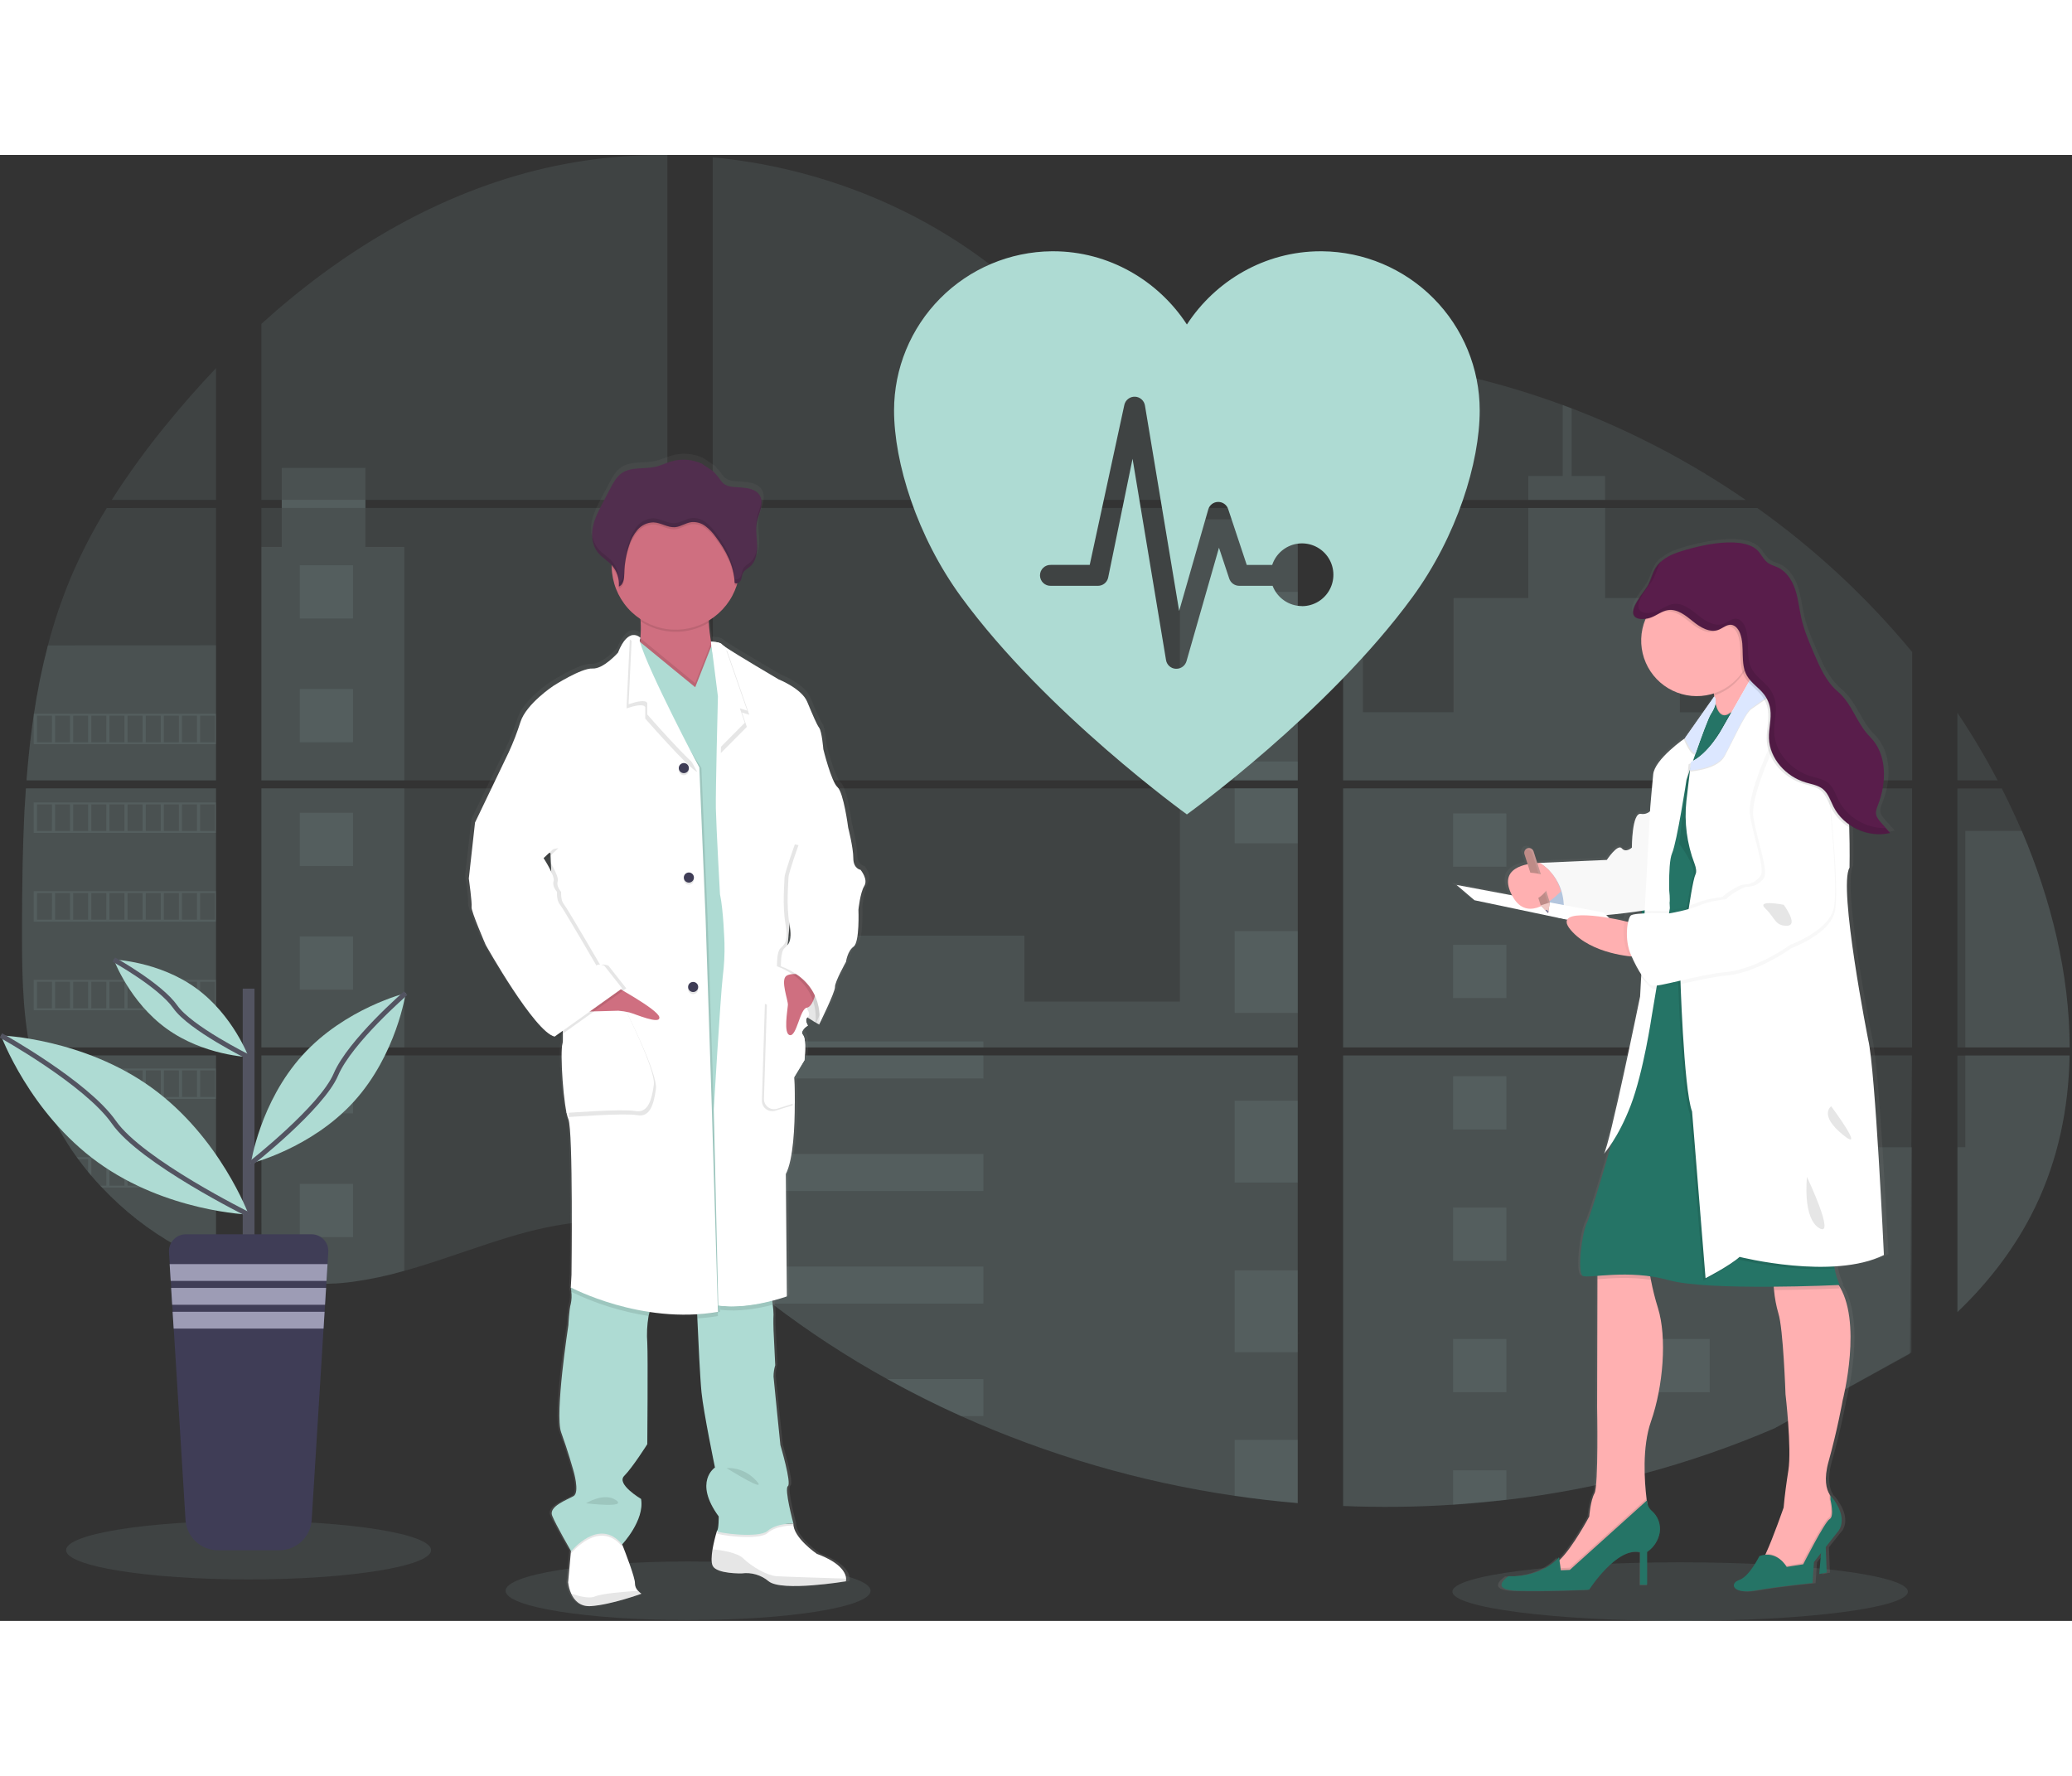 <svg width="700" height="600" viewBox="0 0 848 600" fill="none" xmlns="http://www.w3.org/2000/svg">
    <rect x="0" y="0" width="848" height="600" fill="#333333" stroke="none"/>
    <g clip-path="url(#clip0_158_2368)">
        <path opacity="0.1" d="M281.611 599.663C322.862 599.663 356.302 594.292 356.302 587.666C356.302 581.041 322.862 575.67 281.611 575.67C240.36 575.67 206.919 581.041 206.919 587.666C206.919 594.292 240.36 599.663 281.611 599.663Z" fill="#AEDBD3"/>
        <path opacity="0.1" d="M687.623 600C739.098 600 780.826 594.63 780.826 588.004C780.826 581.379 739.098 576.008 687.623 576.008C636.148 576.008 594.42 581.379 594.42 588.004C594.42 594.63 636.148 600 687.623 600Z" fill="#AEDBD3"/>
        <path opacity="0.1" d="M10.609 259.242H88.405V365.277H16.304C16.113 366.366 15.929 367.462 15.729 368.558H88.405V454.073C88.275 454.035 88.159 453.989 88.037 453.943C85.983 453.13 83.944 452.272 81.905 451.352L80.601 450.762C78.557 449.796 76.513 448.774 74.469 447.696C73.756 447.32 73.043 446.929 72.338 446.53C60.99 440.174 50.681 432.119 41.769 422.645C41.508 422.392 41.263 422.124 41.002 421.879C39.76 420.529 38.541 419.165 37.361 417.77L36.058 416.237C34.663 414.527 33.314 412.772 32.003 410.994C31.811 410.733 31.627 410.472 31.428 410.227C26.097 402.836 21.671 394.832 18.244 386.388C18.136 386.135 18.044 385.859 17.945 385.621C16.892 382.913 15.959 380.179 15.147 377.419C14.794 376.262 14.457 375.12 14.166 373.916C14.058 373.564 13.966 373.219 13.882 372.874C9.528 355.88 9.014 338.226 9.014 320.696C9.014 318.649 9.014 316.595 9.014 314.563C9.014 307.473 9.099 300.336 9.221 293.208C9.221 291.36 9.298 289.52 9.336 287.665C9.444 282.959 9.597 278.252 9.796 273.546C9.842 272.235 9.904 270.932 9.973 269.629C9.973 268.878 10.011 268.126 10.088 267.375C10.272 264.646 10.425 261.94 10.609 259.242Z" fill="#AEDBD3"/>
        <path opacity="0.1" d="M88.405 141.182H45.732C52.668 130.324 60.248 119.891 68.429 109.938C74.768 102.15 81.46 94.561 88.405 87.248V141.182Z" fill="#AEDBD3"/>
        <path opacity="0.1" d="M88.405 144.461V255.962H10.854C10.854 255.64 10.908 255.31 10.931 254.988C11 254.107 11.069 253.225 11.146 252.351C11.23 251.324 11.322 250.289 11.421 249.285C11.521 248.281 11.628 247.054 11.743 245.943C11.858 244.831 11.966 243.705 12.096 242.593C12.226 241.482 12.341 240.37 12.479 239.266C12.617 238.163 12.74 237.043 12.886 235.94C13.001 235.02 13.123 234.108 13.246 233.188C13.422 231.892 13.606 230.589 13.805 229.301C13.805 229.11 13.859 228.91 13.89 228.726C15.289 219.299 17.195 209.954 19.6 200.732C22.118 191.059 25.333 181.58 29.22 172.371C33.352 162.737 38.189 153.421 43.693 144.499L88.405 144.461Z" fill="#AEDBD3"/>
        <path opacity="0.1" d="M106.978 259.236V365.279H273.141V259.236H106.978ZM106.978 368.552V459.617C107.929 459.816 108.871 460.008 109.807 460.169C111.079 460.414 112.344 460.637 113.639 460.828C113.885 460.867 114.138 460.905 114.406 460.928C114.912 461.012 115.433 461.081 115.939 461.15C117.219 461.327 118.491 461.472 119.772 461.587C120.377 461.648 120.99 461.702 121.604 461.748L123.083 461.863C123.888 461.924 124.685 461.97 125.475 461.993C125.965 461.993 126.456 462.039 126.962 462.055C127.345 462.055 127.728 462.055 128.127 462.055C128.525 462.055 129.093 462.055 129.576 462.055C130.235 462.055 130.894 462.055 131.546 462.055H132.427C133.086 462.055 133.746 462.055 134.397 461.993H134.443C134.895 461.993 135.355 461.993 135.815 461.932C135.943 461.94 136.071 461.94 136.198 461.932C136.582 461.932 136.965 461.932 137.333 461.878H137.601L140.169 461.679C141.012 461.602 141.863 461.503 142.722 461.411L144.469 461.204C151.58 460.208 158.611 458.712 165.511 456.727C181.01 452.404 196.172 446.356 211.664 441.925C231.694 436.215 253.824 433.409 273.179 440.392V368.552H106.978ZM273.141 141.182V0.009C254.949 -0.188 236.806 1.939 219.153 6.34C177.078 16.911 139.326 39.838 106.978 69.12V141.174H115.318V144.447H106.978V255.963H273.141V144.455H149.559V141.182H273.141ZM486.568 93.496C476.158 93.128 465.81 89.832 456.45 84.742C438.552 75.007 424.256 59.975 408.281 47.289C375.09 20.866 333.927 4.922 291.698 0.967V141.182H528.904L529.494 140.561L486.568 93.496ZM508.176 89.663L531.088 114.805V83.071C523.415 84.021 516.693 86.282 508.207 89.632L508.176 89.663ZM531.088 482.23V368.552H482.267C482.137 368.07 482.007 367.579 481.853 367.088C481.999 367.579 482.122 368.07 482.26 368.552H291.729V450.764C293.538 452.105 295.324 453.516 297.095 454.949C299.004 456.482 300.889 458.099 302.783 459.686L304.691 461.265C305.603 462.032 306.523 462.798 307.451 463.519C309.29 465.011 311.148 466.483 313.023 467.934C313.951 468.701 314.902 469.391 315.844 470.111C330.813 481.555 346.602 491.883 363.086 501.01C366.781 503.054 370.509 505.05 374.27 506.997C376.776 508.277 379.298 509.549 381.828 510.784C385.63 512.639 389.463 514.427 393.326 516.149C428.944 532.138 466.608 543.11 505.241 548.75C513.821 550.018 522.434 551.014 531.081 551.74V482.222H531.847L531.088 482.23ZM291.729 144.455V255.963H531.119V144.455H291.729ZM291.729 259.236V365.279H531.119V259.236H291.729ZM549.7 82.933V118.331L578.943 86.244C569.254 84.68 559.506 83.564 549.7 82.894V82.933ZM549.7 259.275V365.279H782.536V259.236L549.7 259.275ZM781.685 490.647L782.505 368.552H549.7V552.958C564.697 553.589 579.718 553.409 594.696 552.422H594.956C602.111 551.972 609.232 551.318 616.32 550.46H616.481C654.294 546.059 691.269 536.193 726.249 521.17M827.432 276.698C826.558 274.636 825.646 272.59 824.718 270.566C822.986 266.733 821.154 263.008 819.268 259.282H801.101V365.279H847.032C847.009 335.262 839.413 304.6 827.455 276.66L827.432 276.698ZM801.101 368.591V473.606C814.04 461.204 824.971 447.015 832.844 430.795C842.31 411.264 846.641 390.115 846.994 368.575L801.101 368.591ZM801.101 228.376V255.971H817.567C812.586 246.471 807.097 237.247 801.124 228.337L801.101 228.376ZM643.194 103.737C641.983 103.277 640.772 102.809 639.553 102.357C626.699 97.61 613.564 93.662 600.222 90.537L555.472 139.649L554.613 140.561L555.188 141.19H714.46C692.277 125.921 668.363 113.336 643.217 103.698L643.194 103.737ZM719.128 144.493H552.965L549.7 147.483V255.963H578.322H578.368H782.566V203.417C764.095 181.077 742.774 161.254 719.151 144.455L719.128 144.493Z" fill="#AEDBD3"/>
        <path opacity="0.1" d="M88.405 200.703V255.963H10.854C10.854 255.641 10.908 255.311 10.931 254.989C11 254.108 11.069 253.226 11.146 252.352C11.23 251.325 11.322 250.29 11.421 249.286C11.521 248.282 11.628 247.056 11.743 245.944C11.858 244.833 11.966 243.706 12.096 242.594C12.226 241.483 12.341 240.371 12.479 239.268C12.617 238.164 12.74 237.045 12.886 235.941C13.001 235.021 13.123 234.109 13.246 233.189C13.422 231.894 13.606 230.59 13.805 229.303C13.805 229.111 13.859 228.912 13.89 228.728C15.289 219.301 17.195 209.956 19.6 200.734L88.405 200.703Z" fill="#AEDBD3"/>
        <path opacity="0.1" d="M10.609 259.242H88.405V365.277H16.304C16.113 366.366 15.929 367.462 15.729 368.558H88.405V454.073C88.275 454.035 88.159 453.989 88.037 453.943C85.983 453.13 83.944 452.272 81.905 451.352L80.601 450.762C78.557 449.796 76.513 448.774 74.469 447.696C73.756 447.32 73.043 446.929 72.338 446.53C60.99 440.174 50.681 432.119 41.769 422.645C41.508 422.392 41.263 422.124 41.002 421.879C39.76 420.529 38.541 419.165 37.361 417.77L36.058 416.237C34.663 414.527 33.314 412.772 32.003 410.994C31.811 410.733 31.627 410.472 31.428 410.227C26.097 402.836 21.671 394.832 18.244 386.388C18.136 386.135 18.044 385.859 17.945 385.621C16.892 382.913 15.959 380.179 15.147 377.419C14.794 376.262 14.457 375.12 14.166 373.916C14.058 373.564 13.966 373.219 13.882 372.874C9.528 355.88 9.014 338.226 9.014 320.696C9.014 318.649 9.014 316.595 9.014 314.563C9.014 307.473 9.099 300.336 9.221 293.208C9.221 291.36 9.298 289.52 9.336 287.665C9.444 282.959 9.597 278.252 9.796 273.546C9.842 272.235 9.904 270.932 9.973 269.629C9.973 268.878 10.011 268.126 10.088 267.375C10.272 264.646 10.425 261.94 10.609 259.242Z" fill="#AEDBD3"/>
        <path opacity="0.1" d="M165.473 160.42V255.961H106.978V160.42H115.318V128.072H149.552V160.42H165.473Z" fill="#AEDBD3"/>
        <path opacity="0.1" d="M165.473 259.236H106.986V365.272H165.473V259.236Z" fill="#AEDBD3"/>
        <path opacity="0.1" d="M106.978 368.559H165.473V456.71C158.573 458.693 151.541 460.186 144.431 461.179L142.683 461.394C141.825 461.494 140.974 461.578 140.131 461.662C139.288 461.747 138.414 461.808 137.563 461.862H137.295C136.927 461.862 136.528 461.908 136.168 461.915H135.777C135.317 461.915 134.857 461.961 134.397 461.977C133.746 462.015 133.094 462.023 132.427 462.03C132.144 462.03 131.875 462.03 131.592 462.03C130.932 462.03 130.281 462.03 129.622 462.03H128.173C127.782 462.03 127.406 462.03 127 462.03L125.521 461.977C124.754 461.977 123.926 461.892 123.129 461.839L121.657 461.731L119.825 461.563C118.537 461.448 117.257 461.302 115.993 461.126L114.459 460.911L113.693 460.804C112.413 460.605 111.148 460.39 109.86 460.145C108.917 459.984 107.982 459.784 107.032 459.593L106.978 368.559Z" fill="#AEDBD3"/>
        <path opacity="0.1" d="M531.119 149.137H482.888V255.954H531.119V149.137Z" fill="#AEDBD3"/>
        <path opacity="0.1" d="M531.127 259.236V365.279H291.729V319.54H419.243V346.522H482.888V259.236H531.127Z" fill="#AEDBD3"/>
        <path opacity="0.1" d="M531.885 482.253H531.119V551.816C522.483 551.085 513.872 550.091 505.287 548.834C466.635 543.175 428.955 532.181 393.326 516.164C383.039 511.534 372.962 506.48 363.094 501.002C346.61 491.87 330.818 481.543 315.844 470.103C312.083 467.221 308.371 464.272 304.707 461.257C302.169 459.165 299.647 457.018 297.095 454.933C295.324 453.5 293.538 452.089 291.729 450.74V368.56H482.252C482.122 368.069 481.991 367.579 481.853 367.096C481.999 367.579 482.137 368.069 482.267 368.56H531.119V482.207C531.38 482.214 531.632 482.237 531.885 482.253Z" fill="#AEDBD3"/>
        <path opacity="0.1" d="M656.908 141.18H625.48V131.414H639.569V102.324C640.79 102.769 642.006 103.226 643.217 103.696V131.414H656.908V141.18Z" fill="#AEDBD3"/>
        <path opacity="0.1" d="M732.626 255.962H578.338C578.338 255.962 578.338 255.962 578.391 256L578.322 255.962H549.7V149.144H557.81V228.098H594.872V181.339H625.487V144.461H656.915V181.37H687.531V228.129H732.626V255.962Z" fill="#AEDBD3"/>
        <path opacity="0.1" d="M549.7 259.236V365.279H732.626V259.236H549.7ZM782.283 490.102L782.536 406.166H732.626V368.606H549.7V552.958C564.697 553.588 579.718 553.409 594.696 552.422H594.956C602.111 551.972 609.232 551.318 616.32 550.459H616.481C654.294 546.059 691.269 536.193 726.249 521.17" fill="#AEDBD3"/>
        <path opacity="0.1" d="M804.351 368.559H847.025C846.649 390.091 842.326 411.239 832.867 430.771C824.994 446.998 814.056 461.187 801.132 473.582V406.127H804.351V368.559Z" fill="#AEDBD3"/>
        <path opacity="0.1" d="M847.048 365.278H804.351V276.658H827.455C839.413 304.599 847.009 335.26 847.048 365.278Z" fill="#AEDBD3"/>
        <path opacity="0.1" d="M531.127 178.834H505.287V212.324H531.127V178.834Z" fill="#AEDBD3"/>
        <path opacity="0.1" d="M531.127 248.252H505.287V255.963H531.127V248.252Z" fill="#AEDBD3"/>
        <path opacity="0.1" d="M531.127 259.236H505.287V281.734H531.127V259.236Z" fill="#AEDBD3"/>
        <path opacity="0.1" d="M531.127 317.668H505.287V351.158H531.127V317.668Z" fill="#AEDBD3"/>
        <path opacity="0.1" d="M531.127 387.086H505.287V420.576H531.127V387.086Z" fill="#AEDBD3"/>
        <path opacity="0.1" d="M531.119 482.206C531.38 482.206 531.632 482.206 531.885 482.252H531.119V490.032H505.287V456.504H531.119V482.206Z" fill="#AEDBD3"/>
        <path opacity="0.1" d="M531.119 525.906V551.777C522.483 551.046 513.872 550.052 505.287 548.795V525.906H531.119Z" fill="#AEDBD3"/>
        <path opacity="0.1" d="M402.471 362.818H291.729V365.279H402.471V362.818Z" fill="#AEDBD3"/>
        <path opacity="0.1" d="M402.471 368.551H291.729V377.979H402.471V368.551Z" fill="#AEDBD3"/>
        <path opacity="0.1" d="M402.471 408.887H291.729V424.049H402.471V408.887Z" fill="#AEDBD3"/>
        <path opacity="0.1" d="M402.463 454.955V470.117H315.844C312.083 467.245 308.368 464.297 304.699 461.271C302.162 459.179 299.647 457.032 297.087 454.955H402.463Z" fill="#AEDBD3"/>
        <path opacity="0.1" d="M402.463 501.017V516.164H393.318C383.042 511.529 372.967 506.472 363.094 500.994L402.463 501.017Z" fill="#AEDBD3"/>
        <path opacity="0.1" d="M616.504 269.516H594.703V291.316H616.504V269.516Z" fill="#AEDBD3"/>
        <path opacity="0.1" d="M144.485 167.941H122.684V189.742H144.485V167.941Z" fill="#AEDBD3"/>
        <path opacity="0.1" d="M144.485 218.578H122.684V240.378H144.485V218.578Z" fill="#AEDBD3"/>
        <path opacity="0.1" d="M144.485 269.215H122.684V291.015H144.485V269.215Z" fill="#AEDBD3"/>
        <path opacity="0.1" d="M144.485 319.846H122.684V341.646H144.485V319.846Z" fill="#AEDBD3"/>
        <path opacity="0.1" d="M144.485 370.482H122.684V392.283H144.485V370.482Z" fill="#AEDBD3"/>
        <path opacity="0.1" d="M144.485 421.121H122.684V442.921H144.485V421.121Z" fill="#AEDBD3"/>
        <path opacity="0.1" d="M699.727 269.516H677.926V291.316H699.727V269.516Z" fill="#AEDBD3"/>
        <path opacity="0.1" d="M616.504 323.287H594.703V345.087H616.504V323.287Z" fill="#AEDBD3"/>
        <path opacity="0.1" d="M699.727 323.287H677.926V345.087H699.727V323.287Z" fill="#AEDBD3"/>
        <path opacity="0.1" d="M616.504 377.053H594.703V398.853H616.504V377.053Z" fill="#AEDBD3"/>
        <path opacity="0.1" d="M699.727 377.053H677.926V398.853H699.727V377.053Z" fill="#AEDBD3"/>
        <path opacity="0.1" d="M616.504 430.824H594.703V452.625H616.504V430.824Z" fill="#AEDBD3"/>
        <path opacity="0.1" d="M699.727 430.824H677.926V452.625H699.727V430.824Z" fill="#AEDBD3"/>
        <path opacity="0.1" d="M616.504 484.598H594.703V506.398H616.504V484.598Z" fill="#AEDBD3"/>
        <path opacity="0.1" d="M699.727 484.598H677.926V506.398H699.727V484.598Z" fill="#AEDBD3"/>
        <path opacity="0.1" d="M594.703 552.422V538.363H616.496V550.421L594.703 552.422Z" fill="#AEDBD3"/>
        <path opacity="0.1" d="M13.798 228.713V241.184H88.405V228.713H13.798ZM21.233 240.403H15.147V229.479H21.279L21.233 240.403ZM28.661 240.403H22.529V229.479H28.661V240.403ZM36.073 240.403H29.941V229.479H36.073V240.403ZM43.501 240.403H37.376V229.479H43.509L43.501 240.403ZM50.921 240.403H44.789V229.479H50.921V240.403ZM58.349 240.403H52.217V229.479H58.349V240.403ZM65.777 240.403H59.644V229.479H65.777V240.403ZM73.197 240.403H67.064V229.479H73.197V240.403ZM80.617 240.403H74.484V229.479H80.617V240.403ZM88.037 240.403H81.905V229.479H88.037V240.403Z" fill="#AEDBD3"/>
        <path opacity="0.1" d="M13.798 265V277.472H88.405V265H13.798ZM21.233 276.682H15.147V265.79H21.279L21.233 276.682ZM28.661 276.682H22.529V265.79H28.661V276.682ZM36.073 276.682H29.941V265.79H36.073V276.682ZM43.501 276.682H37.376V265.79H43.509L43.501 276.682ZM50.921 276.682H44.789V265.79H50.921V276.682ZM58.349 276.682H52.217V265.79H58.349V276.682ZM65.777 276.682H59.644V265.79H65.777V276.682ZM73.197 276.682H67.064V265.79H73.197V276.682ZM80.617 276.682H74.484V265.79H80.617V276.682ZM88.037 276.682H81.905V265.79H88.037V276.682Z" fill="#AEDBD3"/>
        <path opacity="0.1" d="M13.798 301.303V313.797H88.405V301.303H13.798ZM21.233 312.985H15.147V302.085H21.279L21.233 312.985ZM28.661 312.985H22.529V302.085H28.661V312.985ZM36.073 312.985H29.941V302.085H36.073V312.985ZM43.501 312.985H37.376V302.085H43.509L43.501 312.985ZM50.921 312.985H44.789V302.085H50.921V312.985ZM58.349 312.985H52.217V302.085H58.349V312.985ZM65.777 312.985H59.644V302.085H65.777V312.985ZM73.197 312.985H67.064V302.085H73.197V312.985ZM80.617 312.985H74.484V302.085H80.617V312.985ZM88.037 312.985H81.905V302.085H88.037V312.985Z" fill="#AEDBD3"/>
        <path opacity="0.1" d="M13.798 337.605V350.062H88.405V337.605H13.798ZM21.233 349.288H15.147V338.38H21.279L21.233 349.288ZM28.661 349.288H22.529V338.38H28.661V349.288ZM36.073 349.288H29.941V338.38H36.073V349.288ZM43.501 349.288H37.376V338.38H43.509L43.501 349.288ZM50.921 349.288H44.789V338.38H50.921V349.288ZM58.349 349.288H52.217V338.38H58.349V349.288ZM65.777 349.288H59.644V338.38H65.777V349.288ZM73.197 349.288H67.064V338.38H73.197V349.288ZM80.617 349.288H74.484V338.38H80.617V349.288ZM88.037 349.288H81.905V338.38H88.037V349.288Z" fill="#AEDBD3"/>
        <path opacity="0.1" d="M14.12 373.902C14.419 375.075 14.756 376.248 15.108 377.405V374.684H21.241V385.584H17.96C18.06 385.837 18.159 386.113 18.259 386.351H88.405V373.902H14.12ZM28.684 385.584H22.552V374.684H28.684V385.584ZM36.096 385.584H29.964V374.684H36.096V385.584ZM43.524 385.584H37.376V374.684H43.509L43.524 385.584ZM50.944 385.584H44.812V374.684H50.944V385.584ZM58.372 385.584H52.24V374.684H58.372V385.584ZM65.8 385.584H59.667V374.684H65.8V385.584ZM73.22 385.584H67.087V374.684H73.22V385.584ZM80.64 385.584H74.507V374.684H80.64V385.584ZM88.06 385.584H81.928V374.684H88.06V385.584Z" fill="#AEDBD3"/>
        <path opacity="0.1" d="M31.443 410.205C31.635 410.45 31.819 410.726 32.018 410.972H36.073V416.207C36.51 416.728 36.94 417.25 37.384 417.74V410.941H43.516V421.879H41.033C41.278 422.132 41.516 422.401 41.799 422.646H88.428V410.205H31.443ZM50.921 421.879H44.789V410.987H50.921V421.879ZM58.349 421.879H52.217V410.987H58.349V421.879ZM65.777 421.879H59.644V410.987H65.777V421.879ZM73.197 421.879H67.064V410.987H73.197V421.879ZM80.617 421.879H74.484V410.987H80.617V421.879ZM88.037 421.879H81.905V410.987H88.037V421.879Z" fill="#AEDBD3"/>
        <path opacity="0.1" d="M72.369 446.5C73.066 446.899 73.779 447.267 74.5 447.665V447.282H80.632V450.731L81.935 451.337V447.282H88.067V453.912C88.185 453.971 88.308 454.017 88.436 454.05V446.5H72.369Z" fill="#AEDBD3"/>
        <path opacity="0.1" d="M578.338 255.963H578.384H578.338ZM531.119 482.199H531.885H531.119ZM481.853 367.088C481.999 367.578 482.122 368.069 482.26 368.552C482.137 368.069 482.007 367.578 481.853 367.088ZM578.338 255.94H578.384H578.338ZM115.349 141.158V144.431H149.59V141.158H115.349ZM531.119 482.199H531.885H531.119ZM481.853 367.088C481.999 367.578 482.122 368.069 482.26 368.552C482.137 368.069 482.007 367.578 481.853 367.088ZM578.338 255.94H578.384H578.338ZM531.119 482.176H531.885H531.119ZM481.853 367.088C481.999 367.578 482.122 368.069 482.26 368.552C482.137 368.069 482.007 367.578 481.853 367.088Z" fill="#AEDBD3"/>
        <path d="M353.834 291.032C353.834 291.032 350.814 290.61 350.814 286.21C350.814 281.81 348.652 273.593 348.652 273.593C348.652 273.555 346.782 259.282 344.199 257.013C341.615 254.744 338.296 241.421 338.296 241.421C338.296 241.421 337.729 234.193 336.572 232.637C335.414 231.081 333.85 227.271 331.543 221.836C329.236 216.402 319.616 212.638 319.616 212.638C319.616 212.638 302.223 202.55 297.294 199.262C296.846 198.992 296.427 198.676 296.045 198.319C295.186 197.192 291.445 197.169 291.445 197.169C291.054 194.701 290.679 191.865 290.556 189.297C290.556 189.021 290.556 188.745 290.518 188.469C296.014 185.22 300.154 180.098 302.177 174.043C302.269 173.751 302.346 173.445 302.43 173.153C302.759 173.045 303.062 172.869 303.32 172.637C303.577 172.404 303.783 172.121 303.925 171.804C304.369 170.816 304.377 169.658 304.929 168.738C305.573 167.65 306.799 167.067 307.765 166.247C310.203 164.177 310.831 160.69 310.716 157.516C310.64 154.948 310.226 152.357 310.387 149.805L310.433 149.161C310.479 148.778 310.532 148.394 310.601 148.026C310.977 146.125 311.797 144.332 312.257 142.446C312.717 140.56 312.763 138.437 311.69 136.812C310.118 134.428 306.845 133.953 303.971 133.707C300.713 133.431 297.8 133.792 295.715 131.086C294.739 129.672 293.641 128.346 292.434 127.123C292.005 126.724 287.835 124.179 287.835 124.011C283.765 122.126 279.152 121.772 274.842 123.014C272.681 123.643 270.642 124.67 268.449 125.184C263.72 126.303 258.277 125.092 254.261 127.797C252.022 129.33 250.681 131.768 249.424 134.144C248.402 136.102 247.364 138.056 246.312 140.008C244.618 143.22 242.893 146.486 242.18 150.042C242.03 150.816 241.938 151.6 241.904 152.388V152.426C241.904 152.71 241.904 152.994 241.904 153.277V153.637C241.904 153.906 241.904 154.166 241.95 154.404C241.996 154.642 241.988 154.718 242.011 154.879C242.034 155.04 242.073 155.4 242.119 155.646C242.165 155.891 242.257 156.32 242.349 156.658C242.387 156.803 242.441 156.941 242.487 157.079C242.563 157.34 242.655 157.593 242.755 157.846C242.809 157.976 242.862 158.114 242.924 158.244C243.039 158.513 243.177 158.773 243.314 159.011C243.376 159.118 243.422 159.218 243.483 159.317C243.697 159.674 243.932 160.017 244.188 160.345C245.829 162.391 248.243 163.694 250.029 165.611C250.029 165.687 250.029 165.764 250.029 165.833C250.029 166.048 250.029 166.255 250.029 166.469C250.124 170.743 251.262 174.929 253.343 178.663C255.424 182.397 258.387 185.566 261.972 187.894C261.972 188.185 262.01 188.484 262.026 188.776C262.175 191.051 262.147 193.334 261.941 195.605C261.629 195.238 261.238 194.945 260.798 194.749C260.358 194.552 259.879 194.457 259.396 194.471C259.067 194.455 258.737 194.483 258.415 194.555L258.346 194.502V194.571C256.66 194.984 254.583 196.74 252.597 201.73C252.597 201.73 246.557 208.537 241.958 208.253C237.359 207.97 225.715 215.336 225.715 215.336C225.715 215.336 214.355 222.71 211.917 230.222C210.555 234.482 208.921 238.65 207.027 242.701L192.984 271.638L190.393 294.596C190.393 294.596 191.826 304.806 191.543 306.362C191.259 307.919 197.437 321.954 197.437 321.954C197.437 321.954 217.85 357.82 226.19 359.66L226.788 359.238C227.145 359.425 227.523 359.566 227.915 359.66L229.632 358.449C229.735 359.799 229.691 361.156 229.501 362.496C228.352 366.037 229.931 389.149 231.939 393.679C233.947 398.209 233.235 457.608 233.235 457.608L232.951 462.851C232.951 462.851 232.951 463.02 233.02 463.311L232.951 464.553L233.158 464.66C233.373 466.323 233.303 468.011 232.951 469.65C232.23 471.95 231.939 478.45 231.939 478.45C231.939 478.45 226.198 515.152 228.919 522.526C231.64 529.9 233.955 537.98 233.955 537.98C233.955 537.98 236.83 547.178 234.093 548.749C231.357 550.321 223.576 552.958 225.178 556.79C226.635 560.332 232.161 569.822 232.982 571.209L232.913 571.937L231.786 584.148C231.968 585.76 232.405 587.334 233.081 588.809C234.315 591.469 236.715 594.228 241.276 593.929C242.042 593.876 242.931 593.784 243.79 593.669C252.137 592.549 262.417 588.824 262.417 588.824C261.883 588.485 261.394 588.081 260.96 587.621C260.55 587.223 260.225 586.746 260.005 586.219C259.785 585.692 259.674 585.126 259.68 584.554C259.803 582.331 255.64 571.738 254.606 569.132C254.445 568.756 254.36 568.542 254.36 568.542C254.36 568.542 263.85 558.622 262.271 549.83C262.271 549.83 251.769 543.698 255.227 540.333C258.684 536.968 264.862 527.302 264.862 527.302C264.862 527.302 265.145 491.159 264.862 485.763C264.566 482.018 264.744 478.25 265.391 474.549C265.506 473.989 265.644 473.445 265.789 472.908C270.57 473.622 275.397 473.988 280.231 474.004C281.994 474.004 283.788 474.004 285.597 473.897C285.597 474.408 285.62 474.96 285.666 475.553C286.064 484.506 286.808 500.205 287.413 506.038C288.272 514.401 293.017 536.937 293.017 536.937C293.017 536.937 283.964 542.747 294.596 557.066C294.596 557.066 294.596 562.256 293.891 563.007C293.138 565.463 292.531 567.961 292.074 570.488C291.629 573.187 291.445 575.916 292.166 577.334C293.891 580.722 304.239 580.446 304.239 580.446L304.492 580.4C306.446 580.198 308.42 580.386 310.3 580.953C312.181 581.52 313.93 582.455 315.446 583.704C319.378 586.862 334.303 585.474 342.382 584.47C345.548 584.072 347.663 583.704 347.663 583.704C347.766 583.345 347.802 582.971 347.771 582.6C347.686 580.614 346.13 576.261 335.583 572.374C335.583 572.374 325.664 565.705 325.802 559.895H325.595H324.445C325.28 559.849 325.817 559.895 325.817 559.895C325.817 559.895 321.931 545.714 323.517 544.564C325.104 543.414 320.352 527.7 320.352 527.7C320.352 527.7 317.63 501.331 317.485 499.484C317.491 497.899 317.731 496.323 318.198 494.808L317.485 480.351C317.485 480.351 317.347 475.545 317.485 473.981C317.461 472.624 317.351 471.27 317.155 469.926C317.086 469.39 317.017 468.83 316.94 468.278C320.658 467.335 323.073 466.462 323.073 466.462L322.644 416.138C325.802 410.006 326.384 396.553 326.369 387.01C326.369 380.878 326.093 376.34 326.093 376.34L330.409 369.295C330.409 369.295 331.405 360.863 329.826 359.016C329.128 358.18 329.443 357.314 330.018 356.601C330.316 356.365 330.631 356.149 330.96 355.957C330.96 355.957 330.914 355.889 330.861 355.789C331.162 355.537 331.482 355.309 331.819 355.107C331.819 355.107 330.286 352.73 331.658 351.726C332.946 352.6 334.096 353.259 334.969 353.796C334.908 354.355 334.847 354.677 334.847 354.677L335.215 353.911C336.058 354.386 336.572 354.677 336.572 354.677C336.572 354.677 343.332 341.209 343.187 339.224C343.041 337.239 347.786 328.876 347.786 328.876C347.786 328.876 348.361 324.483 350.952 322.644C353.543 320.804 352.96 307.474 352.96 307.474C352.96 307.474 353.681 300.529 355.405 297.693C357.13 294.857 353.834 291.032 353.834 291.032ZM224.473 285.122L224.603 288.333C223.837 287.099 223.285 286.21 223.285 286.21L224.473 285.122Z" fill="url(#paint0_linear_158_2368)"/>
        <path d="M336.939 348.859L335.284 355.911C335.284 355.911 322.023 349.142 319.631 340.542C317.239 331.941 323.632 328.676 323.632 328.676L335.989 333.911L336.939 348.859Z" fill="white"/>
        <path opacity="0.1" d="M336.939 348.859L335.284 355.911C335.284 355.911 322.023 349.142 319.631 340.542C317.239 331.941 323.632 328.676 323.632 328.676L335.989 333.911L336.939 348.859Z" fill="black"/>
        <path d="M262.516 588.87C262.516 588.87 250.252 593.378 241.82 593.945C237.343 594.244 234.99 591.5 233.779 588.855C233.117 587.385 232.69 585.82 232.514 584.217L233.61 572.068L234.193 565.598L252.107 560.945L254.644 568.703L254.882 569.293C255.901 571.884 259.987 582.424 259.864 584.624C259.859 585.187 259.968 585.746 260.184 586.266C260.4 586.786 260.719 587.257 261.121 587.652C261.532 588.115 262.001 588.525 262.516 588.87Z" fill="white"/>
        <path d="M346.291 582.692C346.322 583.061 346.286 583.432 346.184 583.788C346.184 583.788 319.953 588.165 314.587 583.788C313.074 582.51 311.311 581.561 309.41 581.004C307.509 580.447 305.513 580.294 303.549 580.554C303.549 580.554 293.4 580.829 291.706 577.487C291.001 576.085 291.185 573.363 291.622 570.681C292.067 568.167 292.661 565.681 293.4 563.237L293.806 562.915L296.221 560.976L324.491 560.141H324.706C324.568 565.92 334.303 572.551 334.303 572.551C344.643 576.384 346.169 580.714 346.291 582.692Z" fill="white"/>
        <path opacity="0.1" d="M346.291 582.691C346.318 583.061 346.279 583.432 346.176 583.787C346.176 583.787 319.953 588.164 314.587 583.787C313.075 582.51 311.313 581.562 309.414 581.005C307.514 580.448 305.519 580.294 303.557 580.553C303.557 580.553 293.4 580.829 291.714 577.487C291.008 576.076 291.185 573.363 291.622 570.68C295.531 571.071 301.702 572.044 304.124 574.367C307.788 577.9 313.997 581.427 317.807 581.703C320.788 581.894 338.626 582.461 346.291 582.691Z" fill="black"/>
        <path opacity="0.1" d="M262.516 588.87C262.516 588.87 250.252 593.377 241.82 593.944C237.343 594.243 234.99 591.499 233.786 588.847C236.906 589.897 241.237 591.001 243.514 589.989C246.212 588.793 255.778 588.019 261.144 587.689C261.553 588.137 262.013 588.533 262.516 588.87Z" fill="black"/>
        <path d="M280.714 225.647C270.596 221.714 257.58 208.721 260.83 202.65C261.552 201.118 261.981 199.465 262.095 197.775C262.304 195.481 262.335 193.175 262.187 190.876C261.959 187.112 261.506 183.365 260.83 179.654C260.83 179.654 292.419 180.367 290.579 185.02C290.043 186.385 289.958 188.753 290.104 191.405C290.25 194.058 290.633 197.055 291.032 199.592C291.583 203.072 292.135 205.724 292.135 205.724C292.135 205.724 290.204 208.43 289.069 208.576C287.935 208.721 295.232 231.25 280.714 225.647Z" fill="#CF6F80"/>
        <path opacity="0.1" d="M254.859 569.293L254.621 569.554C245.177 558.132 233.756 572.367 233.756 572.367L233.587 572.068L234.17 565.598L252.084 560.945L254.621 568.703L254.859 569.293Z" fill="black"/>
        <path opacity="0.1" d="M324.713 560.945C324.713 560.945 317.814 560.799 314.135 564.049C310.456 567.299 292.672 564.755 293.438 564.049C293.666 563.7 293.802 563.3 293.837 562.884L296.252 560.945L324.522 560.109C324.629 560.623 324.713 560.945 324.713 560.945Z" fill="black"/>
        <path d="M266.61 471.252C266.096 472.523 265.706 473.84 265.444 475.185C264.805 478.869 264.628 482.618 264.916 486.346C265.199 491.711 264.916 527.67 264.916 527.67C264.916 527.67 258.852 537.259 255.472 540.639C252.091 544.02 262.371 550.091 262.371 550.091C263.904 558.829 254.613 568.702 254.613 568.702C245.17 557.281 233.748 571.523 233.748 571.523C233.748 571.523 227.539 560.792 225.991 556.959C224.442 553.126 232.054 550.474 234.729 548.918C237.404 547.362 234.599 538.187 234.599 538.187C234.599 538.187 232.338 530.146 229.655 522.81C226.972 515.474 232.614 478.956 232.614 478.956C232.614 478.956 232.905 472.471 233.602 470.21C233.954 468.578 234.024 466.898 233.809 465.243C233.763 464.683 233.71 464.216 233.671 463.901C233.633 463.587 233.602 463.441 233.602 463.441L233.71 463.257L237.542 456.113C237.542 456.113 268.449 466.753 266.61 471.252Z" fill="#AEDBD3"/>
        <path d="M324.713 560.101C324.713 560.101 317.814 559.956 314.135 563.167C310.456 566.379 292.672 563.873 293.438 563.167C294.205 562.462 294.144 557.242 294.144 557.242C283.711 543 292.611 537.22 292.611 537.22C292.611 537.22 287.95 514.799 287.107 506.482C286.517 500.671 285.788 485.057 285.397 476.142C285.229 472.31 285.129 469.673 285.129 469.673L293.653 467.956L294.749 467.733L315.308 463.609C315.308 463.609 315.875 467.442 316.258 470.577C316.449 471.916 316.557 473.265 316.58 474.617C316.442 476.15 316.58 480.948 316.58 480.948L317.278 495.336C316.822 496.846 316.587 498.413 316.58 499.989C316.718 501.821 319.393 528.052 319.393 528.052C319.393 528.052 324.046 543.705 322.46 544.832C320.873 545.959 324.713 560.101 324.713 560.101Z" fill="#AEDBD3"/>
        <path opacity="0.1" d="M290.579 185.02C290.043 186.385 289.958 188.753 290.104 191.405C285.873 193.953 281.009 195.256 276.07 195.164C271.132 195.072 266.32 193.588 262.187 190.884C261.959 187.117 261.506 183.367 260.83 179.654C260.83 179.654 292.419 180.352 290.579 185.02Z" fill="black"/>
        <path d="M302.79 168.08C302.796 170.842 302.362 173.587 301.502 176.213C299.582 182.095 295.644 187.109 290.384 190.368C285.125 193.628 278.882 194.923 272.76 194.025C266.638 193.127 261.03 190.093 256.928 185.46C252.826 180.828 250.494 174.894 250.344 168.708C250.344 168.494 250.344 168.294 250.344 168.08C250.284 164.598 250.919 161.139 252.21 157.905C253.501 154.671 255.424 151.726 257.865 149.242C260.306 146.759 263.218 144.787 266.429 143.44C269.641 142.094 273.088 141.4 276.571 141.4C280.053 141.4 283.501 142.094 286.712 143.44C289.924 144.787 292.835 146.759 295.277 149.242C297.718 151.726 299.64 154.671 300.932 157.905C302.223 161.139 302.857 164.598 302.798 168.08H302.79Z" fill="#CF6F80"/>
        <path opacity="0.1" d="M280.714 225.647C270.596 221.714 257.58 208.722 260.83 202.651C261.552 201.119 261.981 199.465 262.095 197.775L275.946 209.158L284.516 216.188L291.032 199.6C291.583 203.08 292.135 205.732 292.135 205.732C292.135 205.732 290.204 208.438 289.069 208.584C287.935 208.729 295.232 231.25 280.714 225.647Z" fill="black"/>
        <path d="M316.534 275.955L304.967 470.272L289.882 471.261L250.819 358.587L257.227 224.819L258.576 196.557L275.946 210.822L284.524 217.851L291.231 200.78L303.702 211.65L316.534 275.955Z" fill="#AEDBD3"/>
        <path opacity="0.1" d="M266.61 471.252C266.096 472.522 265.706 473.839 265.444 475.184C254.468 473.489 243.807 470.159 233.817 465.303L233.61 465.196L233.679 463.962L233.717 463.318L237.55 456.174C237.55 456.174 268.449 466.752 266.61 471.252Z" fill="black"/>
        <path opacity="0.1" d="M293.829 475.215C291.023 475.692 288.193 476.015 285.351 476.181C285.183 472.348 285.083 469.711 285.083 469.711L293.607 467.994L293.829 475.215Z" fill="black"/>
        <path opacity="0.1" d="M316.212 470.616C310.762 472.034 302.346 473.629 294.811 472.632L294.703 467.772L315.262 463.648C315.262 463.648 315.829 467.443 316.212 470.616Z" fill="black"/>
        <path opacity="0.1" d="M294.673 473.521C263.244 478.886 234.461 463.502 234.461 463.502L234.737 458.289C234.737 458.289 235.45 399.197 233.472 394.667C231.494 390.137 229.954 367.163 231.073 363.637C232.192 360.111 226.987 307.235 226.987 307.235L226.144 285.772L195.283 273.27L209.081 244.51C210.945 240.477 212.547 236.329 213.879 232.092C216.279 224.626 227.417 217.29 227.417 217.29C227.417 217.29 238.838 209.962 243.353 210.238C247.868 210.514 253.785 203.753 253.785 203.753C258.155 192.615 262.11 197.659 262.11 197.659C262.11 198.188 262.11 197.659 261.895 199.307C260.362 211.533 286.685 250.167 287.061 250.849L289.567 311.911L292.105 389.186L294.673 473.521Z" fill="black"/>
        <path d="M293.829 473.522C262.401 478.887 233.61 463.503 233.61 463.503L233.894 458.29C233.894 458.29 234.607 399.198 232.621 394.668C230.636 390.138 229.103 367.164 230.23 363.638C231.357 360.112 226.144 307.236 226.144 307.236L225.293 285.773L194.417 273.225L208.215 244.465C210.074 240.431 211.677 236.283 213.013 232.047C215.405 224.581 226.55 217.245 226.55 217.245C226.55 217.245 237.972 209.917 242.479 210.193C246.986 210.469 252.912 203.708 252.912 203.708C257.289 192.57 262.11 197.614 262.11 197.614C262.11 198.143 261.65 198.38 261.895 199.262C265.268 211.12 285.842 250.122 286.218 250.804L288.755 311.866L291.292 389.141L293.829 473.522Z" fill="white"/>
        <path opacity="0.1" d="M285.359 252.544C281.979 251.133 264.072 230.69 264.072 230.69V226.037C263.421 224.504 259.55 225.439 256.407 226.512L257.756 198.25L259.289 199.522C262.647 211.373 284.968 251.862 285.359 252.544Z" fill="black"/>
        <path d="M286.21 250.851C282.822 249.44 264.916 228.997 264.916 228.997V224.344C264.264 222.811 260.393 223.746 257.25 224.819L258.607 196.557L260.14 197.829C263.505 209.68 285.834 250.176 286.21 250.851Z" fill="white"/>
        <path opacity="0.1" d="M234.461 352.806C234.883 352.806 256.315 350.553 256.315 350.553C256.315 350.553 269.292 376.071 268.442 382.28C267.591 388.489 266.05 393.985 260.83 393.011C255.61 392.038 232.736 393.778 232.736 393.778L234.461 352.806Z" fill="black"/>
        <path d="M233.61 351.113C234.032 351.113 255.464 348.859 255.464 348.859C255.464 348.859 268.434 374.385 267.591 380.586C266.748 386.788 265.192 392.291 259.979 391.318C254.767 390.344 231.885 392.084 231.885 392.084L233.61 351.113Z" fill="white"/>
        <path d="M249.761 339.131C249.761 339.131 269.43 349.701 269.852 352.929C270.274 356.156 259.841 351.518 257.587 350.959C256.104 350.601 254.594 350.365 253.073 350.253L238.041 350.66L249.761 339.131Z" fill="#CF6F80"/>
        <path opacity="0.1" d="M279.871 253.862C281.014 253.862 281.94 252.935 281.94 251.792C281.94 250.649 281.014 249.723 279.871 249.723C278.728 249.723 277.801 250.649 277.801 251.792C277.801 252.935 278.728 253.862 279.871 253.862Z" fill="black"/>
        <path d="M279.871 253.018C281.014 253.018 281.94 252.092 281.94 250.949C281.94 249.806 281.014 248.879 279.871 248.879C278.728 248.879 277.801 249.806 277.801 250.949C277.801 252.092 278.728 253.018 279.871 253.018Z" fill="#3F3D56"/>
        <path opacity="0.1" d="M283.68 343.456C284.823 343.456 285.75 342.529 285.75 341.386C285.75 340.243 284.823 339.316 283.68 339.316C282.537 339.316 281.611 340.243 281.611 341.386C281.611 342.529 282.537 343.456 283.68 343.456Z" fill="black"/>
        <path d="M283.68 342.604C284.823 342.604 285.75 341.678 285.75 340.535C285.75 339.391 284.823 338.465 283.68 338.465C282.537 338.465 281.611 339.391 281.611 340.535C281.611 341.678 282.537 342.604 283.68 342.604Z" fill="#3F3D56"/>
        <path opacity="0.1" d="M281.933 298.659C283.076 298.659 284.002 297.732 284.002 296.589C284.002 295.446 283.076 294.52 281.933 294.52C280.79 294.52 279.863 295.446 279.863 296.589C279.863 297.732 280.79 298.659 281.933 298.659Z" fill="black"/>
        <path d="M281.933 297.815C283.076 297.815 284.002 296.888 284.002 295.745C284.002 294.602 283.076 293.676 281.933 293.676C280.79 293.676 279.863 294.602 279.863 295.745C279.863 296.888 280.79 297.815 281.933 297.815Z" fill="#3F3D56"/>
        <path d="M329.642 349.825C329.642 349.825 331.052 351.94 329.642 352.929C328.232 353.918 329.78 356.309 329.78 356.309C329.78 356.309 326.262 358.371 327.81 360.226C329.358 362.081 328.377 370.46 328.377 370.46L324.146 377.466C324.146 377.466 324.399 381.981 324.414 388.082C324.414 397.603 323.855 410.987 320.758 417.088L321.187 467.151C321.187 467.151 306.37 472.563 293.967 470.915L292.128 390.581C292.128 390.581 294.811 345.026 295.799 336.287C296.378 331.751 296.614 327.177 296.505 322.605C296.505 322.605 296.083 308.93 294.665 302.583C294.665 302.583 293.132 275.087 292.979 267.475C292.91 263.834 293.101 253.21 293.316 243.107C293.553 232.061 293.822 221.644 293.822 221.644L291.024 199.506C291.024 199.506 293.822 199.223 294.665 200.35C295.043 200.702 295.453 201.018 295.891 201.292C300.721 204.558 317.784 214.6 317.784 214.6C317.784 214.6 327.227 218.356 329.489 223.737C331.75 229.118 333.321 232.935 334.418 234.468C335.514 236.001 336.112 243.207 336.112 243.207C336.112 243.207 339.362 256.468 341.899 258.714C344.436 260.96 346.291 275.248 346.291 275.248L323.87 292.878C323.87 292.878 321.9 322.206 321.478 323.341C321.057 324.475 329.642 349.825 329.642 349.825Z" fill="white"/>
        <path d="M330.493 349.825C330.493 349.825 331.896 351.94 330.493 352.929C329.09 353.918 330.623 356.309 330.623 356.309C330.623 356.309 327.128 358.394 328.661 360.249C330.194 362.104 329.228 370.483 329.228 370.483L324.997 377.489C324.997 377.489 325.25 382.004 325.273 388.105C325.273 397.626 324.713 411.01 321.616 417.111L322.038 467.174C322.038 467.174 307.198 472.586 294.811 470.938L292.979 390.604C292.979 390.604 295.661 345.049 296.65 336.31C297.23 331.774 297.463 327.2 297.348 322.628C297.348 322.628 296.926 308.953 295.516 302.606C295.516 302.606 293.983 275.11 293.822 267.498C293.753 263.857 293.952 253.233 294.159 243.13C294.397 232.084 294.665 221.667 294.665 221.667L290.97 199.23C290.97 199.23 294.665 199.23 295.516 200.373C295.89 200.73 296.301 201.046 296.742 201.315C301.571 204.581 318.642 214.623 318.642 214.623C318.642 214.623 328.078 218.379 330.34 223.76C332.601 229.141 334.172 232.958 335.276 234.491C336.38 236.024 336.962 243.23 336.962 243.23C336.962 243.23 340.213 256.491 342.75 258.737C345.287 260.983 347.119 275.24 347.119 275.24L324.698 292.871C324.698 292.871 322.728 322.199 322.299 323.333C321.869 324.467 330.493 349.825 330.493 349.825Z" fill="white"/>
        <path opacity="0.1" d="M303.641 228.176L305.665 234.078L295.01 244.81C295.247 233.772 295.516 223.347 295.516 223.347L291.821 200.91C291.821 200.91 295.516 200.91 296.367 202.052C296.74 202.408 297.151 202.722 297.593 202.987L306.654 229.126L303.641 228.176Z" fill="black"/>
        <path d="M302.79 226.481L304.822 232.383L294.167 243.114C294.404 232.069 294.673 221.651 294.673 221.651L290.97 199.215C290.97 199.215 294.673 199.215 295.516 200.357C295.892 200.712 296.303 201.028 296.742 201.3L305.81 227.431L302.79 226.481Z" fill="white"/>
        <path opacity="0.1" d="M302.79 168.08C302.796 170.842 302.362 173.587 301.502 176.213C301.358 176.235 301.21 176.229 301.068 176.193C300.925 176.158 300.792 176.094 300.675 176.006C300.475 169.107 297.08 162.63 292.902 157.118C291.729 155.454 290.307 153.981 288.686 152.749C287.047 151.518 285.008 150.941 282.968 151.132C280.668 151.446 278.637 153.01 276.314 153.209C273.248 153.462 270.504 151.339 267.46 151.231C266.223 151.243 265.003 151.518 263.881 152.039C262.758 152.56 261.76 153.314 260.953 154.251C259.354 156.143 258.166 158.346 257.465 160.721C256.26 164.322 255.603 168.085 255.518 171.882C255.479 174.028 255.273 176.719 253.28 177.5C253.43 175.922 253.25 174.33 252.753 172.824C252.255 171.318 251.451 169.933 250.39 168.754L250.344 168.708C250.344 168.494 250.344 168.294 250.344 168.08C250.284 164.598 250.919 161.139 252.21 157.905C253.501 154.671 255.424 151.726 257.865 149.242C260.306 146.759 263.218 144.787 266.429 143.44C269.641 142.094 273.088 141.4 276.571 141.4C280.053 141.4 283.501 142.094 286.712 143.44C289.924 144.787 292.835 146.759 295.277 149.242C297.718 151.726 299.64 154.671 300.932 157.905C302.223 161.139 302.857 164.598 302.798 168.08H302.79Z" fill="black"/>
        <path d="M287.429 126.433C283.446 124.559 278.915 124.205 274.689 125.436C272.566 126.065 270.565 127.084 268.411 127.598C263.812 128.709 258.446 127.506 254.498 130.196C252.306 131.729 250.988 134.152 249.761 136.505L246.695 142.346C245.024 145.542 243.338 148.792 242.64 152.311C241.942 155.829 242.364 159.769 244.595 162.598C246.22 164.66 248.619 165.955 250.382 167.895C251.438 169.074 252.239 170.459 252.735 171.963C253.231 173.467 253.411 175.057 253.264 176.633C255.265 175.867 255.456 173.168 255.502 171.022C255.588 167.225 256.244 163.463 257.449 159.861C258.149 157.486 259.337 155.282 260.937 153.392C261.746 152.455 262.744 151.702 263.866 151.181C264.988 150.66 266.208 150.384 267.445 150.372C270.511 150.479 273.263 152.595 276.299 152.342C278.598 152.15 280.637 150.579 282.952 150.272C284.993 150.079 287.033 150.656 288.671 151.889C290.291 153.119 291.711 154.593 292.879 156.259C297.064 161.77 300.46 168.232 300.659 175.146C301.525 175.782 302.775 174.954 303.204 173.973C303.633 172.992 303.649 171.842 304.193 170.907C304.822 169.826 306.025 169.251 306.968 168.439C309.359 166.377 309.957 162.904 309.865 159.754C309.773 156.604 309.16 153.407 309.758 150.31C310.118 148.409 310.931 146.631 311.375 144.753C311.82 142.875 311.874 140.767 310.824 139.149C309.29 136.773 306.063 136.306 303.25 136.083C300.054 135.807 297.194 136.16 295.155 133.469C294.198 132.065 293.121 130.747 291.936 129.529C291.53 129.131 287.429 126.601 287.429 126.433Z" fill="#512E4E"/>
        <path opacity="0.1" d="M204.114 288.081L196.103 273.271L193.566 296.122C193.566 296.122 194.977 306.271 194.693 307.827C194.409 309.383 200.473 323.334 200.473 323.334C200.473 323.334 220.502 359.009 228.681 360.848L256.315 341.102L248.987 331.797C248.987 331.797 246.45 330.808 245.813 331.797C245.813 331.797 232.207 308.387 230.797 306.693C229.387 304.999 229.662 301.618 229.662 301.618C229.662 301.618 227.547 299.364 228.252 297.249C228.957 295.133 224.166 287.797 224.166 287.797L228.536 283.712L204.114 288.081Z" fill="black"/>
        <path d="M196.525 271.584L194.409 273.27L191.872 296.121C191.872 296.121 193.283 306.27 192.999 307.826C192.715 309.382 198.786 323.333 198.786 323.333C198.786 323.333 218.808 359.008 226.987 360.847L254.629 341.101L247.293 331.796C247.293 331.796 244.756 330.807 244.119 331.796C244.119 331.796 230.513 308.385 229.103 306.691C227.692 304.997 227.976 301.617 227.976 301.617C227.976 301.617 225.86 299.363 226.566 297.248C227.271 295.132 222.472 287.796 222.472 287.796L226.842 283.711L196.525 271.584Z" fill="white"/>
        <path opacity="0.1" d="M327.81 361.101C329.343 362.964 328.377 371.327 328.377 371.327L324.146 378.333C324.146 378.333 324.399 382.856 324.414 388.95L317.301 391.173C316.658 391.373 315.976 391.417 315.313 391.301C314.65 391.185 314.024 390.912 313.487 390.505C312.951 390.097 312.52 389.568 312.23 388.96C311.94 388.352 311.799 387.683 311.82 387.01L313.046 347.449L329.642 353.796C328.232 354.777 329.78 357.184 329.78 357.184C329.78 357.184 326.262 359.239 327.81 361.101Z" fill="black"/>
        <path d="M328.661 360.25C330.194 362.113 329.228 370.483 329.228 370.483L324.997 377.489C324.997 377.489 325.25 382.004 325.273 388.106L318.029 390.367C317.399 390.563 316.732 390.605 316.083 390.491C315.434 390.377 314.821 390.109 314.296 389.71C313.771 389.311 313.349 388.792 313.065 388.197C312.781 387.602 312.643 386.948 312.663 386.289L313.897 346.605L330.501 352.952C329.082 353.934 330.631 356.333 330.631 356.333C330.631 356.333 327.128 358.395 328.661 360.25Z" fill="white"/>
        <path d="M334.157 341.393C334.157 341.393 333.03 348.591 330.209 349.012C327.388 349.434 326.124 360.656 323.31 360.258C320.497 359.859 322.36 349.825 322.46 347.878C322.559 345.931 319.393 337.867 321.762 336.035C324.131 334.203 331.627 336.035 331.627 336.035L334.157 341.393Z" fill="#CF6F80"/>
        <path opacity="0.1" d="M340.159 285.964L345.479 275.232C345.479 275.232 347.594 283.411 347.594 287.781C347.594 292.15 350.553 292.579 350.553 292.579C350.553 292.579 353.796 296.412 352.086 299.202C350.377 301.992 349.687 308.937 349.687 308.937C349.687 308.937 350.247 322.191 347.709 324.023C345.172 325.855 344.643 330.232 344.643 330.232C344.643 330.232 339.983 338.548 340.128 340.526C340.274 342.504 333.643 355.895 333.643 355.895C333.643 355.895 336.886 339.254 317.991 332.064C317.991 332.064 317.845 326.414 319.255 324.866C320.666 323.317 322.866 322.612 321.486 314.786C320.106 306.959 321.087 297.608 321.087 295.73C321.087 293.852 325.319 282.139 325.319 282.139L340.159 285.964Z" fill="black"/>
        <path d="M342.459 273.699L347.104 275.232C347.104 275.232 349.227 283.411 349.227 287.781C349.227 292.15 352.186 292.579 352.186 292.579C352.186 292.579 355.428 296.412 353.719 299.202C352.01 301.992 351.327 308.937 351.327 308.937C351.327 308.937 351.887 322.19 349.35 324.022C346.812 325.854 346.245 330.231 346.245 330.231C346.245 330.231 341.592 338.548 341.738 340.526C341.884 342.504 335.245 355.895 335.245 355.895C335.245 355.895 338.496 339.254 319.593 332.063C319.593 332.063 319.455 326.414 320.865 324.866C322.276 323.317 324.476 322.612 323.096 314.786C321.716 306.959 322.697 297.608 322.697 295.73C322.697 293.851 326.928 282.139 326.928 282.139L342.459 273.699Z" fill="white"/>
        <path opacity="0.1" d="M239.857 551.853C239.857 551.853 247.262 547.2 252.122 550.581C256.982 553.961 239.857 551.853 239.857 551.853Z" fill="black"/>
        <path opacity="0.1" d="M297.394 537.465C297.394 537.465 303.948 536.622 309.451 542.547C314.955 548.473 297.394 537.465 297.394 537.465Z" fill="black"/>
        <g opacity="0.1">
            <path d="M306.983 166.76C306.04 167.573 304.829 168.155 304.201 169.236C303.664 170.164 303.649 171.306 303.219 172.302C302.79 173.299 301.541 174.111 300.675 173.483C300.475 166.584 297.072 160.107 292.894 154.588C291.726 152.922 290.306 151.448 288.686 150.218C287.045 148.985 285.003 148.408 282.96 148.601C280.66 148.915 278.637 150.479 276.314 150.671C273.248 150.931 270.496 148.808 267.453 148.701C266.216 148.713 264.996 148.989 263.875 149.512C262.754 150.034 261.758 150.79 260.953 151.728C259.352 153.616 258.164 155.817 257.465 158.19C256.26 161.792 255.604 165.554 255.518 169.351C255.472 171.49 255.272 174.157 253.295 174.954C253.341 175.521 253.341 176.09 253.295 176.656C255.288 175.89 255.487 173.191 255.533 171.045C255.619 167.248 256.275 163.486 257.48 159.884C258.18 157.509 259.368 155.305 260.968 153.415C261.775 152.479 262.772 151.725 263.893 151.204C265.013 150.683 266.232 150.407 267.468 150.395C270.534 150.502 273.294 152.618 276.329 152.365C278.629 152.173 280.668 150.602 282.975 150.295C285.019 150.102 287.061 150.679 288.701 151.912C290.322 153.142 291.742 154.616 292.91 156.282C297.087 161.793 300.491 168.255 300.69 175.169C301.556 175.805 302.806 174.977 303.235 173.996C303.664 173.015 303.679 171.865 304.216 170.93C304.845 169.849 306.056 169.274 306.998 168.462C309.39 166.4 309.988 162.928 309.896 159.777C309.896 159.677 309.896 159.578 309.896 159.486C309.75 162.215 309.022 164.997 306.983 166.76Z" fill="black"/>
            <path d="M250.397 166.215C248.634 164.276 246.227 162.981 244.61 160.926C243.248 159.108 242.47 156.919 242.379 154.648C242.138 157.485 242.93 160.314 244.61 162.613C246.227 164.675 248.634 165.97 250.397 167.91C252.09 169.807 253.106 172.211 253.287 174.747C253.405 173.204 253.209 171.653 252.713 170.187C252.216 168.72 251.428 167.37 250.397 166.215Z" fill="black"/>
            <path d="M311.391 143.074C310.939 144.952 310.134 146.738 309.766 148.632C309.548 149.897 309.468 151.182 309.528 152.464C309.554 151.734 309.633 151.006 309.766 150.288C310.134 148.386 310.939 146.608 311.391 144.73C311.654 143.694 311.74 142.621 311.644 141.557C311.596 142.068 311.512 142.575 311.391 143.074Z" fill="black"/>
        </g>
        <path opacity="0.1" d="M101.743 583.022C142.994 583.022 176.434 577.651 176.434 571.026C176.434 564.4 142.994 559.029 101.743 559.029C60.492 559.029 27.051 564.4 27.051 571.026C27.051 577.651 60.492 583.022 101.743 583.022Z" fill="#AEDBD3"/>
        <path d="M104.15 341.217H99.343V449.429H104.15V341.217Z" fill="#535461"/>
        <path d="M134.351 449.099L134.052 453.974L133.623 460.873L133.447 463.74L133.025 470.639L132.841 473.506L132.412 480.405L127.567 558.645C127.357 562.012 125.871 565.171 123.413 567.481C120.955 569.791 117.71 571.077 114.337 571.079H89.148C85.776 571.077 82.531 569.79 80.075 567.481C77.618 565.171 76.134 562.011 75.926 558.645L71.104 480.351L70.675 473.452L70.499 470.585L70.069 463.687L69.893 460.82L69.464 453.921L69.157 449.046C69.104 448.107 69.243 447.168 69.566 446.285C69.888 445.403 70.388 444.595 71.034 443.913C71.68 443.23 72.459 442.687 73.322 442.316C74.186 441.945 75.116 441.754 76.056 441.756H127.575C128.511 441.764 129.436 441.964 130.292 442.343C131.148 442.722 131.917 443.273 132.552 443.961C133.187 444.649 133.674 445.46 133.984 446.344C134.293 447.228 134.418 448.165 134.351 449.099Z" fill="#3F3D56"/>
        <path d="M134.052 453.975L133.623 460.85H69.862L69.433 453.975H134.052Z" fill="#9D9CB5"/>
        <path d="M133.447 463.717L133.025 470.6H70.468L70.039 463.717H133.447Z" fill="#9D9CB5"/>
        <path d="M132.841 473.475L132.419 480.35H71.073L70.644 473.475H132.841Z" fill="#9D9CB5"/>
        <path d="M62.097 381.775C90.084 402.027 101.766 433.7 101.766 433.7C101.766 433.7 68.038 432.543 40.044 412.291C12.05 392.039 0.391 360.373 0.391 360.373C0.391 360.373 34.103 361.523 62.097 381.775Z" fill="#AEDBD3"/>
        <path d="M0.368 360.373C0.368 360.373 35.383 379.805 46.613 395.894C57.843 411.984 101.766 433.7 101.766 433.7" stroke="#535461" stroke-width="2" stroke-miterlimit="10"/>
        <path d="M80.165 340.979C95.396 351.995 101.766 369.234 101.766 369.234C101.766 369.234 83.407 368.606 68.168 357.59C52.929 346.575 46.575 329.328 46.575 329.328C46.575 329.328 64.926 329.957 80.165 340.979Z" fill="#AEDBD3"/>
        <path d="M46.575 329.328C46.575 329.328 65.631 339.906 71.74 348.66C77.85 357.414 101.766 369.234 101.766 369.234" stroke="#535461" stroke-width="2" stroke-miterlimit="10"/>
        <path d="M123.88 368.36C106.38 387.593 102.678 412.727 102.678 412.727C102.678 412.727 127.353 406.672 144.837 387.432C162.322 368.192 166.04 343.064 166.04 343.064C166.04 343.064 141.38 349.128 123.88 368.36Z" fill="#AEDBD3"/>
        <path d="M166.055 343.072C166.055 343.072 143.258 362.788 137.463 376.371C131.668 389.954 102.678 412.728 102.678 412.728" stroke="#535461" stroke-width="2" stroke-miterlimit="10"/>
        <path d="M766.285 361.591C766.285 361.591 753.63 298.628 758.474 290.794C758.474 290.794 758.65 283.512 758.359 274.229C758.359 273.876 758.359 273.524 758.359 273.163C759.211 273.732 760.1 274.244 761.019 274.696C765.483 276.99 770.607 277.651 775.507 276.567L771.674 272.297C770.754 271.278 769.796 270.174 769.597 268.825C769.397 267.476 769.949 266.272 770.424 265.069C774.066 255.87 774.257 244.303 767.243 237.282C761.318 231.379 759.877 223.76 753.446 218.371C748.747 214.424 746.163 208.636 743.726 203.04C741.664 198.311 739.587 193.543 738.406 188.53C737.486 184.613 737.118 180.558 735.854 176.733C734.589 172.908 732.22 169.19 728.518 167.481C727.199 166.875 725.735 166.53 724.532 165.725C722.953 164.66 722.002 162.927 720.86 161.41C715.057 153.744 695.626 158.259 686.427 161.371C683.926 162.155 681.611 163.438 679.62 165.143L679.705 165.005C679.774 164.89 679.858 164.775 679.935 164.66C678.928 165.474 678.058 166.445 677.359 167.534C676.018 169.658 675.458 172.134 674.339 174.433C672.99 177.154 665.485 184.751 668.712 187.809C668.939 188.015 669.198 188.181 669.479 188.3C670.691 188.804 672.024 188.937 673.312 188.683L673.174 189.013C672.072 191.711 671.507 194.599 671.51 197.514C671.51 210.108 681.897 220.318 694.721 220.318C697.132 220.32 699.529 219.951 701.827 219.222C701.881 219.513 701.927 219.805 701.98 220.096C701.98 220.211 702.019 220.326 702.034 220.441L701.628 221.008C701.607 220.973 701.584 220.94 701.559 220.908L689.524 237.726C687.684 239.022 677.091 246.687 676.493 252.436C675.864 258.729 675.236 266.096 675.236 266.096L675.151 267.675C674.625 268.114 674.01 268.435 673.349 268.613C672.687 268.792 671.994 268.825 671.319 268.71C667.563 268.096 667.563 282.507 667.563 282.507C667.563 282.507 665.064 284.807 663.347 282.814C661.63 280.821 657.092 287.574 657.092 287.574L628.653 288.801L628.002 288.839L626.469 284.094C626.304 283.594 625.948 283.178 625.478 282.939C625.009 282.699 624.464 282.654 623.962 282.814C623.843 282.853 623.728 282.902 623.617 282.96L623.51 283.021L623.31 283.159L623.211 283.251C623.156 283.301 623.105 283.355 623.057 283.412L622.965 283.519L622.92 283.565C622.742 283.81 622.625 284.093 622.577 284.391C622.529 284.689 622.552 284.994 622.644 285.282L623.962 289.353C618.474 290.456 612.863 293.569 617.439 302.138L594.243 297.854L601.748 304.154L640.489 312.149C639.975 313.069 640.312 314.403 641.914 316.281C648.813 324.383 661.384 326.583 666.444 327.151C667.78 330.139 669.448 332.968 671.418 335.583L670.981 343.654C670.981 343.654 658.173 405.176 655.827 408.296C657.011 406.955 658.095 405.528 659.069 404.027C655.352 416.667 650.155 433.968 648.79 436.559C646.598 440.698 644.567 457.447 647.065 458.52C647.832 458.849 650.024 458.689 653.152 458.451V459.838L653.014 512.415C653.014 512.415 653.642 544.663 651.918 547.737C650.193 550.811 649.733 557.258 649.733 557.258C649.733 557.258 642.834 569.974 637.369 575.087C637.332 575.127 637.29 575.163 637.246 575.195L637.077 573.999C637.077 573.999 630.508 582.293 615.975 581.825C615.975 581.825 607.228 587.513 620.198 587.819C633.168 588.126 649.733 587.36 649.733 587.36C649.733 587.36 661.3 569.729 670.989 572.029V585.39H673.956V571.814C675.331 570.908 676.509 569.733 677.417 568.359C678.324 566.984 678.944 565.44 679.237 563.819C679.491 562.149 679.305 560.441 678.697 558.864C678.09 557.287 677.082 555.896 675.772 554.828C675.184 554.296 674.712 553.648 674.386 552.925C674.061 552.202 673.888 551.42 673.879 550.627L673.772 550.719C673.772 550.451 673.703 550.175 673.672 549.891C672.821 542.992 671.756 528.758 675.519 518.225C680.678 503.784 682.242 483.67 678.486 471.697C677.274 467.869 676.278 463.977 675.504 460.038C675.412 459.539 675.328 459.064 675.251 458.62C677.819 458.967 680.361 459.479 682.863 460.153C691.563 462.552 710.596 462.996 726.847 462.866C726.885 463.311 726.931 463.778 726.985 464.246C727.274 467.496 727.88 470.71 728.794 473.843C730.833 479.975 731.768 507.011 731.768 507.011C731.768 507.011 734.397 529.241 732.964 538.286C732.197 543.314 731.431 548.366 730.994 553.44V553.54C730.994 553.54 726.686 565.805 723.535 572.466C723.459 572.634 723.374 572.803 723.298 572.964C722.458 573.041 721.631 573.223 720.837 573.508C720.837 573.508 716.613 581.94 712.405 583.335C708.197 584.73 709.592 589.322 719.12 587.636C728.648 585.949 743.036 584.569 743.036 584.569L743.657 575.969L746.585 572.305L745.819 580.882L748.938 580.269L748.524 569.837L753.315 563.842C753.315 563.842 759.103 558.691 750.502 548.557V548.78C750.41 548.634 750.326 548.481 750.226 548.335V548.289C748.8 546.081 747.666 541.965 749.743 534.66C753.499 521.46 755.684 509.479 755.684 509.479C755.684 509.479 764.07 477.384 753.99 462.199H754.434C753.401 460.062 752.671 457.792 752.265 455.454C752.214 455.178 752.168 454.894 752.127 454.603C759.586 454.174 766.906 452.824 772.877 449.912C772.854 449.881 769.259 373.718 766.285 361.591ZM671.595 308.47V308.623L670.062 308.7L671.595 308.47ZM666.336 309.198C666.084 309.254 665.848 309.367 665.646 309.528C664.987 310.46 664.573 311.544 664.443 312.678L662.051 312.142C662.051 312.142 660.373 311.781 657.958 311.375L656.816 310.225C659.959 309.965 663.224 309.582 666.336 309.198Z" fill="url(#paint1_linear_158_2368)"/>
        <path d="M745.466 569.943L744.554 580.805L747.612 580.192L747.152 568.41L745.466 569.943Z" fill="#257466"/>
        <path d="M675.688 518.371C672.001 528.873 673.043 543.046 673.871 549.929C674.178 552.474 674.461 554.023 674.461 554.023C674.461 554.023 668.95 566.579 668.49 567.054C668.03 567.529 652.27 577.149 652.27 577.149L641.255 583.581C641.255 583.581 630.079 578.682 635.437 576.996C636.532 576.557 637.518 575.884 638.327 575.026C643.693 569.928 650.431 557.258 650.431 557.258C650.431 557.258 650.89 550.826 652.577 547.768C654.263 544.709 653.65 512.568 653.65 512.568L653.78 460.176V453.346L674.745 453.499C674.877 455.818 675.18 458.123 675.65 460.398C676.402 464.324 677.377 468.203 678.57 472.019C682.265 483.969 680.732 503.983 675.688 518.371Z" fill="#FFB0B1"/>
        <path opacity="0.1" d="M674.461 554.023C674.461 554.023 668.95 566.579 668.49 567.054C668.03 567.53 652.27 577.15 652.27 577.15L641.255 583.581C641.255 583.581 630.079 578.683 635.437 576.996C636.532 576.557 637.518 575.885 638.327 575.026L638.802 578.376L642.474 578.223L673.902 549.945C674.178 552.475 674.461 554.023 674.461 554.023Z" fill="black"/>
        <path d="M674.078 550.658L642.474 579.127L638.802 579.281L638.036 573.915C638.036 573.915 631.612 582.178 617.339 581.718C617.339 581.718 608.769 587.383 621.471 587.69C634.172 587.996 650.392 587.23 650.392 587.23C650.392 587.23 661.722 569.599 671.204 571.899V585.214H674.117V571.776C675.471 570.865 676.627 569.688 677.515 568.318C678.402 566.948 679.004 565.413 679.283 563.804C679.535 562.147 679.357 560.453 678.765 558.885C678.173 557.317 677.187 555.928 675.903 554.851C675.329 554.313 674.871 553.664 674.557 552.943C674.244 552.222 674.081 551.445 674.078 550.658Z" fill="#257466"/>
        <path d="M748.379 534.745C746.34 542.027 747.451 546.128 748.846 548.328V548.374C750.636 551.09 751.88 554.129 752.51 557.32L752.633 558.009L738.253 578.974L730.449 582.04C730.449 582.04 717.901 577.755 720.193 576.529C720.768 576.23 721.665 574.636 722.692 572.436C725.758 565.805 729.99 553.571 729.99 553.571V553.472C730.434 548.42 731.139 543.384 731.921 538.371C733.324 529.349 730.748 507.203 730.748 507.203C730.748 507.203 729.829 480.275 727.836 474.15C726.936 471.036 726.338 467.843 726.05 464.614C725.636 460.782 725.544 457.624 725.544 457.624C725.544 457.624 733.807 446.126 748.954 458.543C750.165 459.534 751.231 460.69 752.12 461.978C762.583 476.864 754.158 509.656 754.158 509.656C754.158 509.656 752.05 521.584 748.379 534.745Z" fill="#FFB0B1"/>
        <path opacity="0.1" d="M752.656 558.01L738.276 578.975L730.472 582.041C730.472 582.041 717.924 577.756 720.216 576.529C720.791 576.231 721.688 574.636 722.715 572.436C728.027 572.39 730.779 577.449 730.779 577.449L737.509 576.376C737.509 576.376 746.386 558.93 748.379 557.864C750.372 556.799 748.685 549.9 748.685 549.9V548.145C748.739 548.206 748.785 548.275 748.846 548.336V548.382C750.636 551.099 751.88 554.137 752.51 557.328L752.656 558.01Z" fill="black"/>
        <path d="M731.239 577.9C731.239 577.9 727.406 570.863 720.063 573.462C720.063 573.462 715.931 581.894 711.8 583.258C707.668 584.623 709.048 589.222 718.384 587.543C727.721 585.865 741.794 584.477 741.794 584.477L742.407 575.9L751.897 563.811C751.897 563.811 757.554 558.683 749.138 548.588V550.343C749.138 550.343 750.824 557.242 748.831 558.308C746.838 559.373 737.992 576.827 737.992 576.827L731.239 577.9Z" fill="#257466"/>
        <path opacity="0.1" d="M674.768 453.483C674.9 455.802 675.203 458.108 675.673 460.382C667.041 459.117 659.031 459.746 653.78 460.16V453.33L674.768 453.483Z" fill="black"/>
        <path opacity="0.1" d="M752.97 463.886C752.97 463.886 740.706 464.484 726.08 464.607C725.666 460.774 725.574 457.616 725.574 457.616C725.574 457.616 733.838 446.118 748.984 458.536C750.196 459.526 751.261 460.682 752.15 461.97C752.388 462.623 752.662 463.263 752.97 463.886Z" fill="black"/>
        <path d="M752.97 462.506C752.97 462.506 699.251 465.104 682.878 460.513C666.505 455.921 650.277 459.899 647.832 458.834C645.387 457.768 647.372 441.081 649.518 436.949C651.665 432.818 663.439 391.034 663.439 391.034L674.768 331.964L686.703 328.676L687.546 328.438L708.342 322.704L723.581 318.496C723.581 318.496 753.882 436.796 751.284 445.519C750.34 448.859 750.188 452.374 750.839 455.783C751.236 458.111 751.953 460.374 752.97 462.506Z" fill="#257466"/>
        <path d="M635.276 291.568C635.276 291.568 624.545 303.066 632.67 309.475C640.795 315.883 646.138 310.088 646.138 310.088L635.276 291.568Z" fill="#C7DAF5"/>
        <path opacity="0.1" d="M635.276 291.568C635.276 291.568 624.545 303.066 632.67 309.475C640.795 315.883 646.138 310.088 646.138 310.088L635.276 291.568Z" fill="black"/>
        <path d="M721.979 215.972C721.979 215.972 720.722 217.168 718.829 218.931C716.131 221.453 712.137 225.14 708.595 228.229C703.69 232.499 699.642 235.634 701.091 232.959C702.54 230.284 702.264 225.623 701.543 221.261C701.49 220.97 701.444 220.679 701.39 220.395C700.793 217.192 700.002 214.028 699.021 210.921C699.021 210.921 706.947 200.68 711.332 196.64C712.965 195.107 714.107 194.479 714.176 195.544C714.252 196.977 715.326 200.143 716.659 203.501C716.698 203.608 716.736 203.708 716.782 203.815C717.671 206.115 718.675 208.476 719.557 210.515C720.906 213.642 721.979 215.972 721.979 215.972Z" fill="#FFB0B1"/>
        <path opacity="0.1" d="M716.782 203.816C716.037 207.822 714.23 211.555 711.549 214.624C708.869 217.693 705.413 219.985 701.543 221.262C700.934 217.763 700.091 214.308 699.021 210.922C699.021 210.922 713.946 191.643 714.176 195.545C714.229 197.024 715.395 200.305 716.782 203.816Z" fill="black"/>
        <path opacity="0.1" d="M700.056 226.413L701.988 223.691C701.988 223.691 703.268 231.495 707.975 228.053C712.681 224.611 712.911 253.954 712.911 253.954L707.86 329.481L671.357 327.297L672.392 290.802L676.524 272.405L686.741 245.66L692.82 236.822L700.056 226.413Z" fill="black"/>
        <path d="M712.911 254.422L708.312 322.713L707.829 329.949L687.477 328.731L686.711 328.685L671.38 327.765L672.415 291.262L676.547 272.865L686.764 246.121L692.843 237.283L700.079 226.835L702.011 224.121C702.011 224.121 703.291 231.924 707.998 228.483L708.097 228.414C712.696 225.501 712.911 254.422 712.911 254.422Z" fill="#257466"/>
        <path d="M677.06 266.471C677.06 266.471 675.228 270.303 671.549 269.682C667.869 269.062 667.877 283.48 667.877 283.48C667.877 283.48 665.432 285.78 663.745 283.787C662.059 281.794 657.613 288.532 657.613 288.532L629.757 289.758C629.757 289.758 642.152 295.423 639.722 312.563C639.722 312.563 681.805 309.956 683.185 305.978C684.564 302 677.06 266.471 677.06 266.471Z" fill="white"/>
        <path opacity="0.03" d="M677.06 266.471C677.06 266.471 675.228 270.303 671.549 269.682C667.869 269.062 667.877 283.48 667.877 283.48C667.877 283.48 665.432 285.78 663.745 283.787C662.059 281.794 657.613 288.532 657.613 288.532L629.757 289.758C629.757 289.758 642.152 295.423 639.722 312.563C639.722 312.563 681.805 309.956 683.185 305.978C684.564 302 677.06 266.471 677.06 266.471Z" fill="black"/>
        <path d="M596.106 298.766L603.449 305.036L663.899 317.737L656.402 310.087L596.106 298.766Z" fill="white"/>
        <path d="M700.171 228.827C699.167 230.36 696.292 238.21 693.893 245.063C691.893 250.773 690.222 255.794 690.222 255.794C690.222 255.794 686.32 281.197 684.327 285.789C682.334 290.38 683.415 308.287 683.415 308.287L675.987 352.508C675.987 352.508 672.622 375.313 667.425 388.934C662.297 402.341 656.586 408.626 656.41 408.826C658.709 405.714 671.242 344.437 671.242 344.437L675.381 267.154C675.381 267.154 675.987 259.811 676.6 253.533C677.213 247.255 689.631 238.685 689.631 238.685L701.605 221.66C702.808 223.27 702.003 226.075 700.171 228.827Z" fill="white"/>
        <path d="M668.95 328.148C668.95 328.148 651.32 327.381 642.78 317.125C634.241 306.868 662.519 313.031 662.519 313.031L669.87 314.718L668.95 328.148Z" fill="#FFB0B1"/>
        <path opacity="0.1" d="M751.284 445.526C750.34 448.867 750.188 452.381 750.839 455.79C731.607 457.155 711.033 451.958 711.033 451.958C707.2 455.484 697.105 460.681 697.105 460.681L691.601 392.459C688.083 383.26 686.703 335.068 686.703 335.068C686.703 335.068 687.017 332.546 687.47 328.767C687.47 328.675 687.47 328.576 687.508 328.484C688.88 317.928 691.601 298.113 692.935 295.438C694.775 291.759 687.278 281.97 687.278 281.97L690.689 252.88L691.103 249.369C698.293 246.157 703.805 235.901 703.805 235.901L708.036 228.489C712.635 225.538 712.873 254.459 712.873 254.459L708.273 322.75L723.512 318.542C723.512 318.542 753.882 436.803 751.284 445.526Z" fill="black"/>
        <path d="M771.022 450.241C750.057 460.65 711.953 451.007 711.953 451.007C708.12 454.533 698.025 459.731 698.025 459.731L692.513 391.509C689.003 382.31 687.623 334.118 687.623 334.118C687.623 334.118 692.054 298.16 693.893 294.488C694.43 293.415 694.169 291.82 693.533 290.103C690.405 281.931 689.255 273.134 690.176 264.432L691.647 251.93L692.054 248.427C699.251 245.207 704.763 234.951 704.763 234.951L708.595 228.236L715.648 215.864L718.99 210.008L719.557 210.521L723.888 214.446C723.888 214.446 725.728 215.979 728.487 218.279C734.489 223.338 744.86 232.245 750.211 237.695C754.917 242.494 756.404 261.159 756.834 275.21C757.117 284.462 756.949 291.713 756.949 291.713C752.204 299.524 764.614 362.235 764.614 362.235C767.504 374.354 771.022 450.241 771.022 450.241Z" fill="white"/>
        <path opacity="0.03" d="M730.779 234.798C730.779 234.798 716.391 262.186 718.062 272.596C719.733 283.006 724.486 294.787 722.194 297.539C721.406 298.582 720.388 299.428 719.219 300.012C718.051 300.596 716.762 300.901 715.456 300.904C713.156 301.058 707.024 305.342 707.024 305.802C707.024 306.262 701.359 306.262 696.292 308.409C691.226 310.555 683.744 311.774 683.744 311.774C683.744 311.774 669.18 311.314 667.823 312.694C666.467 314.073 665.071 322.329 667.977 328.914C670.882 335.498 674.109 340.412 676.547 341.308C678.984 342.205 694.453 337.024 707.001 335.797C719.549 334.571 733.171 324.629 733.171 324.629C733.171 324.629 748.172 319.263 750.801 310.241C753.43 301.218 747.589 251.631 747.589 251.631C747.589 251.631 743.174 228.52 730.779 234.798Z" fill="black"/>
        <path opacity="0.03" d="M728.939 232.499C728.939 232.499 714.551 259.895 716.238 270.297C717.924 280.699 722.661 292.488 720.362 295.248C719.577 296.291 718.561 297.139 717.393 297.723C716.225 298.307 714.937 298.611 713.632 298.613C711.332 298.766 705.2 303.051 705.2 303.511C705.2 303.971 699.535 303.971 694.468 306.11C689.401 308.248 681.92 309.475 681.92 309.475C681.92 309.475 667.356 309.015 666.007 310.395C664.658 311.774 663.247 320.038 666.16 326.615C669.073 333.191 672.292 338.113 674.73 339.009C677.167 339.906 692.636 334.724 705.184 333.506C717.733 332.287 731.354 322.33 731.354 322.33C731.354 322.33 746.347 316.964 748.946 307.949C751.545 298.935 745.734 249.332 745.734 249.332C745.734 249.332 741.334 226.229 728.939 232.499Z" fill="black"/>
        <path d="M730.327 233.418C730.327 233.418 715.939 260.814 717.625 271.216C719.312 281.618 724.049 293.407 721.757 296.159C720.972 297.205 719.955 298.055 718.786 298.64C717.616 299.226 716.327 299.531 715.019 299.532C712.719 299.685 706.587 303.97 706.587 304.423C706.587 304.875 700.93 304.883 695.856 307.029C690.781 309.175 683.307 310.394 683.307 310.394C683.307 310.394 668.743 309.934 667.386 311.314C666.03 312.694 664.635 320.957 667.54 327.534C670.445 334.111 673.672 339.032 676.11 339.929C678.547 340.825 694.016 335.644 706.564 334.417C719.112 333.191 732.734 323.249 732.734 323.249C732.734 323.249 747.735 317.883 750.364 308.861C752.993 299.839 747.191 250.251 747.191 250.251C747.191 250.251 742.714 227.179 730.327 233.418Z" fill="white"/>
        <path opacity="0.1" d="M730.013 306.899C730.013 306.899 718.514 304.599 722.516 308.432C726.517 312.265 726.494 315.622 731.392 315.469C736.29 315.316 730.013 306.899 730.013 306.899Z" fill="black"/>
        <path opacity="0.1" d="M749.444 389.363C749.444 389.363 744.247 392.882 754.189 400.992C764.131 409.102 749.444 389.363 749.444 389.363Z" fill="black"/>
        <path opacity="0.1" d="M739.525 418.285C739.525 418.745 737.686 435.149 744.569 439.25C751.453 443.351 739.525 418.285 739.525 418.285Z" fill="black"/>
        <path d="M630.232 289.721C624.683 289.912 612.694 291.606 618.911 303.204C624.407 313.468 633.643 306.608 638.841 301.403C637.573 296.55 634.492 292.369 630.232 289.721Z" fill="#FFB0B1"/>
        <path d="M638.909 301.31L639.139 301.072L638.909 301.31Z" fill="#FFB0B1"/>
        <path opacity="0.1" d="M728.487 218.747C722.6 222.772 717.664 226.167 716.698 226.873C714.061 228.827 709.032 240.302 705.79 246.159C703.207 250.873 694.813 252.084 691.647 252.383L692.054 248.88C699.251 245.66 704.763 235.404 704.763 235.404L718.99 210.461L723.888 214.915C723.888 214.915 725.728 216.448 728.487 218.747Z" fill="black"/>
        <path d="M728.487 218.286C722.6 222.311 717.664 225.706 716.698 226.419C714.061 228.366 709.032 239.841 705.79 245.698C703.207 250.412 694.813 251.623 691.647 251.922L692.054 248.419C699.251 245.199 704.763 234.943 704.763 234.943L718.99 210L723.888 214.438C723.888 214.438 725.728 215.956 728.487 218.286Z" fill="#DCE7FF"/>
        <path d="M717.158 198.755C717.161 203.357 715.765 207.85 713.156 211.641C710.075 216.122 705.489 219.35 700.231 220.74C694.973 222.129 689.391 221.588 684.498 219.214C679.605 216.84 675.725 212.791 673.562 207.801C671.399 202.811 671.097 197.211 672.709 192.017C674.322 186.823 677.744 182.379 682.353 179.492C686.962 176.605 692.453 175.465 697.83 176.28C703.207 177.096 708.114 179.811 711.66 183.935C715.206 188.058 717.157 193.316 717.158 198.755Z" fill="#FFB0B1"/>
        <path opacity="0.1" d="M756.834 275.217C753.721 273.302 751.186 270.579 749.498 267.337C748.218 264.808 747.367 261.887 745.182 260.094C743.212 258.484 740.583 258.093 738.13 257.372C730.066 254.988 723.305 247.63 723.052 239.228C722.93 235.273 724.164 231.325 723.604 227.408C723.286 225.191 722.405 223.093 721.044 221.314C720.368 220.464 719.628 219.666 718.829 218.93C717.756 217.919 716.629 216.937 715.648 215.864C715.029 215.2 714.489 214.467 714.038 213.68C713.673 213.035 713.378 212.355 713.156 211.648C711.623 206.957 713.018 201.392 711.332 196.647L711.24 196.387C710.604 194.7 709.308 193.014 707.507 192.883C705.706 192.753 704.165 194.248 702.448 194.915C698.853 196.31 694.974 193.934 691.977 191.511C688.98 189.089 685.599 186.322 681.79 186.858C679.268 187.219 677.275 188.936 674.952 189.825C674.428 190.028 673.887 190.184 673.335 190.293C675.3 185.391 678.912 181.326 683.548 178.798C688.185 176.269 693.558 175.434 698.743 176.436C703.928 177.439 708.603 180.215 711.963 184.29C715.324 188.364 717.16 193.481 717.158 198.763C717.16 200.358 716.993 201.948 716.659 203.508C716.698 203.615 716.736 203.715 716.782 203.822C717.671 206.122 718.675 208.482 719.557 210.521L723.888 214.446C723.888 214.446 725.728 215.979 728.487 218.279C734.489 223.338 744.86 232.245 750.211 237.695C754.917 242.509 756.389 261.167 756.834 275.217Z" fill="black"/>
        <path d="M674.684 175.821C675.78 173.59 676.324 171.092 677.635 168.976C679.559 165.91 682.916 163.947 686.366 162.759C695.373 159.655 714.406 155.148 720.094 162.759C721.213 164.292 722.14 165.994 723.689 167.052C724.869 167.857 726.295 168.202 727.59 168.807C731.216 170.509 733.531 174.219 734.765 178.006C735.999 181.792 736.367 185.855 737.272 189.757C738.429 194.762 740.46 199.507 742.484 204.221C744.868 209.786 747.398 215.558 751.997 219.491C758.275 224.857 759.662 232.453 765.488 238.34C772.387 245.331 772.164 256.867 768.608 266.027C768.14 267.231 767.611 268.488 767.795 269.768C767.979 271.048 768.93 272.213 769.827 273.233L773.598 277.487C764.675 279.641 754.58 274.98 750.425 266.801C749.145 264.272 748.294 261.359 746.102 259.558C744.14 257.948 741.503 257.565 739.058 256.844C730.994 254.453 724.233 247.086 723.98 238.685C723.857 234.737 725.091 230.789 724.532 226.88C724.22 224.648 723.336 222.536 721.964 220.748C719.856 217.996 716.675 216.149 714.958 213.082C712.053 207.954 714.26 201.293 712.168 195.789C711.524 194.103 710.236 192.417 708.434 192.286C706.633 192.156 705.092 193.651 703.368 194.318C699.78 195.713 695.902 193.344 692.904 190.914C689.907 188.484 686.527 185.725 682.709 186.269C680.188 186.622 678.202 188.339 675.88 189.235C674.163 189.895 670.682 190.485 669.18 189.036C666.007 186.116 673.358 178.55 674.684 175.821Z" fill="#591D4B"/>
        <path opacity="0.1" d="M752.556 264.271C751.269 261.741 750.425 258.828 748.233 257.035C746.271 255.425 743.634 255.034 741.181 254.313C733.125 251.929 726.364 244.563 726.103 236.162C725.981 232.214 727.215 228.259 726.663 224.349C726.342 222.132 725.458 220.034 724.095 218.255C721.979 215.504 718.798 213.656 717.089 210.59C714.184 205.47 716.391 198.808 714.291 193.297C713.655 191.618 712.359 189.932 710.565 189.794C708.772 189.656 707.216 191.166 705.499 191.833C701.911 193.228 698.025 190.852 695.035 188.429C692.046 186.007 688.65 183.24 684.84 183.777C682.319 184.137 680.326 185.854 678.011 186.743C676.294 187.402 672.806 188 671.303 186.551C668.145 183.485 675.496 175.935 676.815 173.221C677.911 170.983 678.455 168.492 679.774 166.376C679.843 166.261 679.919 166.146 679.996 166.031C679.01 166.848 678.159 167.816 677.474 168.898C676.163 171.014 675.619 173.497 674.523 175.743C673.197 178.457 665.846 186.03 669.011 189.073C670.545 190.53 673.994 189.932 675.711 189.273C678.011 188.376 680.019 186.659 682.541 186.306C686.374 185.762 689.746 188.529 692.736 190.951C695.725 193.374 699.635 195.75 703.207 194.355C704.924 193.688 706.426 192.186 708.266 192.323C710.106 192.461 711.332 194.14 711.999 195.827C714.092 201.33 711.884 207.992 714.789 213.12C716.506 216.132 719.687 218.018 721.795 220.785C723.167 222.573 724.052 224.686 724.363 226.917C724.923 230.827 723.689 234.774 723.811 238.722C724.064 247.154 730.825 254.49 738.889 256.881C741.319 257.602 743.971 257.985 745.934 259.595C748.133 261.396 749 264.309 750.257 266.839C754.411 275.018 764.507 279.678 773.429 277.524L771.651 275.516C763.917 275.631 756.09 271.231 752.556 264.271Z" fill="black"/>
        <path opacity="0.1" d="M699.711 229.287C698.707 230.82 695.833 238.669 693.433 245.522C691.187 244.648 689.148 239.075 689.148 239.075L701.122 222.043C702.348 223.729 701.543 226.527 699.711 229.287Z" fill="black"/>
        <path d="M700.171 228.826C699.167 230.359 696.292 238.208 693.893 245.061C691.647 244.195 689.608 238.615 689.608 238.615L701.582 221.59C702.808 223.269 702.003 226.074 700.171 228.826Z" fill="#DCE7FF"/>
        <path d="M630.554 307.136L623.916 286.202C623.837 285.957 623.808 285.699 623.829 285.442C623.851 285.186 623.923 284.936 624.041 284.707C624.159 284.479 624.322 284.276 624.518 284.11C624.715 283.944 624.943 283.819 625.188 283.742C625.682 283.587 626.217 283.634 626.677 283.873C627.136 284.111 627.483 284.521 627.641 285.014L634.28 305.925L633.62 310.302L630.554 307.136Z" fill="#BE8B87"/>
        <path opacity="0.1" d="M624.545 284.363C625.04 284.206 625.577 284.252 626.038 284.491C626.499 284.729 626.847 285.141 627.005 285.635L633.643 306.547L633.145 309.827L633.628 310.333L634.287 305.956L627.611 285.045C627.452 284.553 627.106 284.142 626.646 283.904C626.187 283.666 625.652 283.619 625.158 283.773C624.742 283.908 624.383 284.177 624.138 284.539C624.269 284.469 624.404 284.41 624.545 284.363Z" fill="white"/>
        <path d="M630.554 307.136L634.28 305.955L633.735 309.542L633.62 310.332L632.532 309.198L630.554 307.136Z" fill="#EFC8C4"/>
        <path d="M632.532 309.199C632.597 309.117 632.678 309.049 632.769 308.999C632.823 308.965 632.886 308.947 632.95 308.947C633.013 308.947 633.076 308.965 633.13 308.999C633.182 309.062 633.226 309.132 633.26 309.206C633.311 309.291 633.38 309.363 633.462 309.417C633.544 309.472 633.638 309.507 633.735 309.521L633.62 310.287L632.532 309.199Z" fill="#727A9C"/>
        <path d="M623.878 293.637C623.878 293.637 637.192 293.56 634.057 299.225C630.922 304.89 626.024 305.572 626.024 305.572L623.878 293.637Z" fill="#FFB0B1"/>
        <path d="M541.069 39.416H540.494C517.62 39.416 497.391 51.52 485.755 69.38C474.119 51.52 453.89 39.416 431.017 39.416H430.442C413.276 39.58 396.868 46.511 384.784 58.704C372.7 70.897 365.916 87.367 365.907 104.533C365.907 125.851 375.243 156.098 393.449 180.988C428.135 228.414 485.755 269.906 485.755 269.906C485.755 269.906 543.376 228.421 578.054 180.988C596.267 156.098 605.596 125.851 605.596 104.533C605.586 87.368 598.804 70.9 586.721 58.707C574.639 46.514 558.233 39.582 541.069 39.416ZM532.844 184.637C530.239 184.627 527.697 183.829 525.554 182.349C523.41 180.869 521.764 178.775 520.832 176.343H507.157C506.256 176.337 505.38 176.05 504.65 175.523C503.921 174.995 503.374 174.253 503.087 173.399L498.886 160.744L485.594 207.188C485.335 208.082 484.793 208.868 484.05 209.428C483.306 209.988 482.401 210.291 481.47 210.293H481.202C480.231 210.246 479.305 209.867 478.58 209.22C477.854 208.572 477.373 207.696 477.216 206.736L463.518 124.348L453.507 173.1C453.277 174.026 452.744 174.849 451.993 175.437C451.241 176.024 450.314 176.343 449.36 176.343H430.097C429.519 176.367 428.943 176.275 428.402 176.07C427.862 175.866 427.368 175.555 426.95 175.155C426.533 174.755 426.201 174.275 425.974 173.743C425.748 173.212 425.631 172.64 425.631 172.062C425.631 171.484 425.748 170.912 425.974 170.38C426.201 169.848 426.533 169.368 426.95 168.968C427.368 168.568 427.862 168.257 428.402 168.053C428.943 167.849 429.519 167.756 430.097 167.78H445.987L460.168 102.234C460.401 101.265 460.963 100.407 461.759 99.806C462.554 99.206 463.533 98.9 464.529 98.942C465.525 98.983 466.475 99.37 467.218 100.034C467.96 100.699 468.449 101.601 468.6 102.586L482.589 186.63L494.501 145.076C494.749 144.2 495.274 143.429 495.996 142.876C496.719 142.324 497.601 142.02 498.51 142.009H498.595C499.496 142.01 500.373 142.294 501.103 142.823C501.832 143.352 502.376 144.097 502.657 144.953L510.254 167.803H520.663C521.403 165.555 522.75 163.555 524.556 162.023C526.361 160.492 528.554 159.489 530.893 159.125C533.232 158.762 535.626 159.052 537.811 159.963C539.996 160.874 541.887 162.371 543.274 164.289C544.662 166.206 545.493 168.47 545.675 170.83C545.858 173.191 545.385 175.555 544.308 177.663C543.231 179.772 541.593 181.541 539.574 182.777C537.555 184.013 535.234 184.667 532.867 184.667L532.844 184.637Z" fill="#AEDBD3"/>
    </g>
    <defs>
        <linearGradient id="paint0_linear_158_2368" x1="273.14" y1="593.968" x2="273.14" y2="122.286" gradientUnits="userSpaceOnUse">
            <stop stop-color="#808080" stop-opacity="0.25"/>
            <stop offset="0.54" stop-color="#808080" stop-opacity="0.12"/>
            <stop offset="1" stop-color="#808080" stop-opacity="0.1"/>
        </linearGradient>
        <linearGradient id="paint1_linear_158_2368" x1="684.848" y1="588.003" x2="684.848" y2="157.209" gradientUnits="userSpaceOnUse">
            <stop stop-color="#808080" stop-opacity="0.25"/>
            <stop offset="0.54" stop-color="#808080" stop-opacity="0.12"/>
            <stop offset="1" stop-color="#808080" stop-opacity="0.1"/>
        </linearGradient>
        <clipPath id="clip0_158_2368">
            <rect width="847.055" height="600" fill="white"/>
        </clipPath>
    </defs>
</svg>
